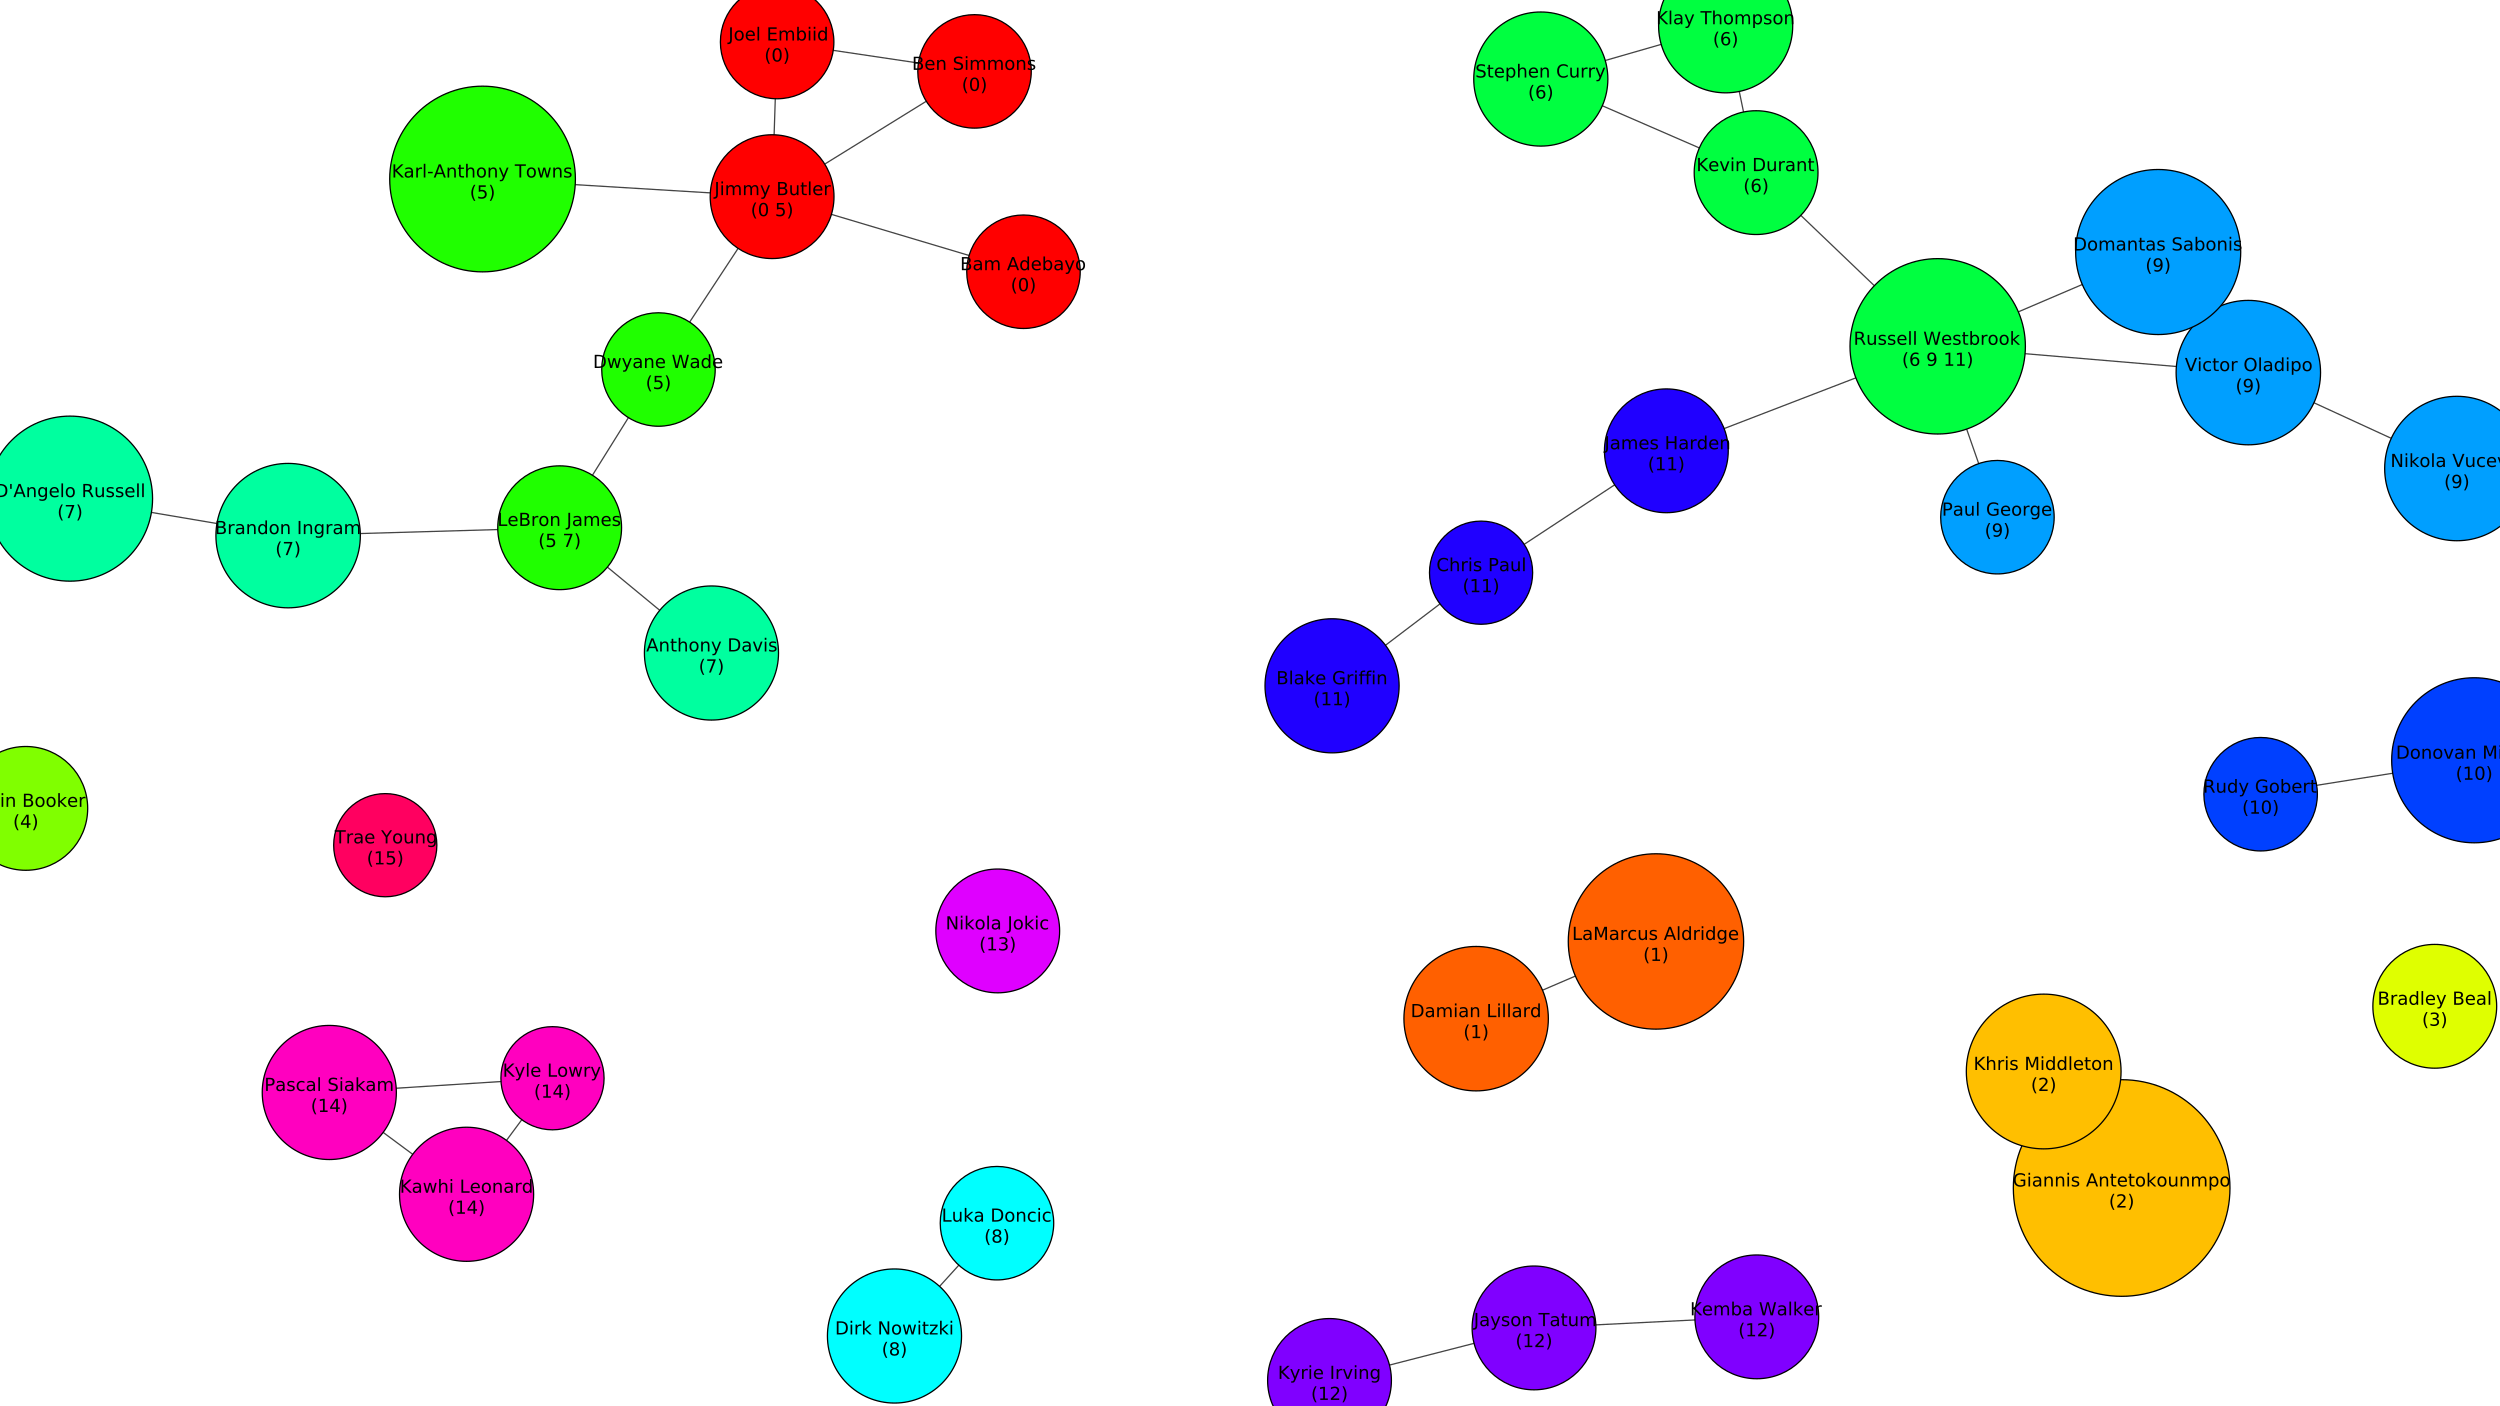 <?xml version="1.0" encoding="UTF-8"?>
<svg xmlns="http://www.w3.org/2000/svg" xmlns:xlink="http://www.w3.org/1999/xlink" width="1938.703pt" height="1090.521pt" viewBox="0 0 1938.703 1090.521" version="1.1">
<rect x="0" y="0" width="1938.703" height="1090.521" fill="#333333" stroke="none"/>
<defs>
<g>
<symbol overflow="visible" id="glyph0-0">
<path style="stroke:none;" d="M 0.703 2.469 L 0.703 -9.875 L 7.703 -9.875 L 7.703 2.469 Z M 1.484 1.703 L 6.922 1.703 L 6.922 -9.078 L 1.484 -9.078 Z M 1.484 1.703 "/>
</symbol>
<symbol overflow="visible" id="glyph0-1">
<path style="stroke:none;" d="M 2.75 -4.875 L 2.75 -1.141 L 4.969 -1.141 C 5.707 -1.141 6.254 -1.289 6.609 -1.594 C 6.973 -1.906 7.156 -2.379 7.156 -3.016 C 7.156 -3.648 6.973 -4.117 6.609 -4.422 C 6.254 -4.723 5.707 -4.875 4.969 -4.875 Z M 2.75 -9.078 L 2.75 -6 L 4.797 -6 C 5.473 -6 5.973 -6.125 6.297 -6.375 C 6.629 -6.625 6.797 -7.008 6.797 -7.531 C 6.797 -8.051 6.629 -8.438 6.297 -8.688 C 5.973 -8.945 5.473 -9.078 4.797 -9.078 Z M 1.375 -10.203 L 4.906 -10.203 C 5.957 -10.203 6.766 -9.984 7.328 -9.547 C 7.898 -9.109 8.188 -8.488 8.188 -7.688 C 8.188 -7.062 8.039 -6.562 7.75 -6.188 C 7.457 -5.82 7.031 -5.594 6.469 -5.5 C 7.145 -5.352 7.672 -5.047 8.047 -4.578 C 8.422 -4.117 8.609 -3.547 8.609 -2.859 C 8.609 -1.941 8.297 -1.234 7.672 -0.734 C 7.055 -0.242 6.176 0 5.031 0 L 1.375 0 Z M 1.375 -10.203 "/>
</symbol>
<symbol overflow="visible" id="glyph0-2">
<path style="stroke:none;" d="M 4.797 -3.844 C 3.785 -3.844 3.082 -3.727 2.688 -3.5 C 2.289 -3.27 2.094 -2.875 2.094 -2.312 C 2.094 -1.863 2.238 -1.508 2.531 -1.25 C 2.832 -0.988 3.234 -0.859 3.734 -0.859 C 4.43 -0.859 4.988 -1.102 5.406 -1.594 C 5.832 -2.094 6.047 -2.75 6.047 -3.562 L 6.047 -3.844 Z M 7.312 -4.375 L 7.312 0 L 6.047 0 L 6.047 -1.156 C 5.766 -0.695 5.406 -0.352 4.969 -0.125 C 4.539 0.094 4.02 0.203 3.406 0.203 C 2.625 0.203 2 -0.016 1.531 -0.453 C 1.07 -0.898 0.844 -1.492 0.844 -2.234 C 0.844 -3.086 1.129 -3.734 1.703 -4.172 C 2.285 -4.609 3.145 -4.828 4.281 -4.828 L 6.047 -4.828 L 6.047 -4.953 C 6.047 -5.535 5.852 -5.984 5.469 -6.297 C 5.094 -6.617 4.562 -6.781 3.875 -6.781 C 3.438 -6.781 3.008 -6.723 2.594 -6.609 C 2.176 -6.504 1.781 -6.348 1.406 -6.141 L 1.406 -7.312 C 1.863 -7.488 2.305 -7.617 2.734 -7.703 C 3.172 -7.797 3.594 -7.844 4 -7.844 C 5.113 -7.844 5.941 -7.555 6.484 -6.984 C 7.035 -6.41 7.312 -5.539 7.312 -4.375 Z M 7.312 -4.375 "/>
</symbol>
<symbol overflow="visible" id="glyph0-3">
<path style="stroke:none;" d="M 7.281 -6.188 C 7.594 -6.75 7.969 -7.164 8.406 -7.438 C 8.844 -7.707 9.359 -7.844 9.953 -7.844 C 10.754 -7.844 11.367 -7.562 11.797 -7 C 12.234 -6.445 12.453 -5.656 12.453 -4.625 L 12.453 0 L 11.188 0 L 11.188 -4.578 C 11.188 -5.316 11.055 -5.863 10.797 -6.219 C 10.535 -6.57 10.141 -6.75 9.609 -6.75 C 8.953 -6.75 8.438 -6.531 8.062 -6.094 C 7.688 -5.664 7.5 -5.078 7.5 -4.328 L 7.5 0 L 6.234 0 L 6.234 -4.578 C 6.234 -5.316 6.102 -5.863 5.844 -6.219 C 5.582 -6.57 5.18 -6.75 4.641 -6.75 C 3.992 -6.75 3.477 -6.531 3.094 -6.094 C 2.719 -5.656 2.531 -5.066 2.531 -4.328 L 2.531 0 L 1.266 0 L 1.266 -7.656 L 2.531 -7.656 L 2.531 -6.469 C 2.82 -6.938 3.164 -7.281 3.562 -7.5 C 3.969 -7.727 4.445 -7.844 5 -7.844 C 5.551 -7.844 6.02 -7.703 6.406 -7.422 C 6.801 -7.141 7.094 -6.727 7.281 -6.188 Z M 7.281 -6.188 "/>
</symbol>
<symbol overflow="visible" id="glyph0-4">
<path style="stroke:none;" d=""/>
</symbol>
<symbol overflow="visible" id="glyph0-5">
<path style="stroke:none;" d="M 4.781 -8.844 L 2.906 -3.766 L 6.672 -3.766 Z M 4 -10.203 L 5.578 -10.203 L 9.469 0 L 8.031 0 L 7.094 -2.625 L 2.5 -2.625 L 1.562 0 L 0.109 0 Z M 4 -10.203 "/>
</symbol>
<symbol overflow="visible" id="glyph0-6">
<path style="stroke:none;" d="M 6.359 -6.5 L 6.359 -10.641 L 7.609 -10.641 L 7.609 0 L 6.359 0 L 6.359 -1.156 C 6.098 -0.695 5.766 -0.352 5.359 -0.125 C 4.953 0.094 4.469 0.203 3.906 0.203 C 2.977 0.203 2.223 -0.164 1.641 -0.906 C 1.055 -1.645 0.766 -2.617 0.766 -3.828 C 0.766 -5.023 1.055 -5.992 1.641 -6.734 C 2.223 -7.473 2.977 -7.844 3.906 -7.844 C 4.469 -7.844 4.953 -7.727 5.359 -7.5 C 5.766 -7.281 6.098 -6.945 6.359 -6.5 Z M 2.078 -3.828 C 2.078 -2.898 2.266 -2.172 2.641 -1.641 C 3.023 -1.117 3.551 -0.859 4.219 -0.859 C 4.875 -0.859 5.395 -1.117 5.781 -1.641 C 6.164 -2.172 6.359 -2.898 6.359 -3.828 C 6.359 -4.742 6.164 -5.461 5.781 -5.984 C 5.395 -6.516 4.875 -6.781 4.219 -6.781 C 3.551 -6.781 3.023 -6.516 2.641 -5.984 C 2.266 -5.461 2.078 -4.742 2.078 -3.828 Z M 2.078 -3.828 "/>
</symbol>
<symbol overflow="visible" id="glyph0-7">
<path style="stroke:none;" d="M 7.875 -4.141 L 7.875 -3.531 L 2.078 -3.531 C 2.141 -2.664 2.398 -2.004 2.859 -1.547 C 3.328 -1.098 3.977 -0.875 4.812 -0.875 C 5.301 -0.875 5.77 -0.93 6.219 -1.047 C 6.676 -1.16 7.129 -1.336 7.578 -1.578 L 7.578 -0.391 C 7.117 -0.203 6.648 -0.055 6.172 0.047 C 5.703 0.148 5.227 0.203 4.75 0.203 C 3.52 0.203 2.547 -0.148 1.828 -0.859 C 1.117 -1.578 0.766 -2.539 0.766 -3.75 C 0.766 -5.008 1.102 -6.004 1.781 -6.734 C 2.457 -7.473 3.375 -7.844 4.531 -7.844 C 5.562 -7.844 6.375 -7.508 6.969 -6.844 C 7.57 -6.188 7.875 -5.285 7.875 -4.141 Z M 6.609 -4.516 C 6.598 -5.203 6.406 -5.75 6.031 -6.156 C 5.656 -6.57 5.16 -6.781 4.547 -6.781 C 3.836 -6.781 3.27 -6.578 2.844 -6.172 C 2.426 -5.773 2.188 -5.219 2.125 -4.5 Z M 6.609 -4.516 "/>
</symbol>
<symbol overflow="visible" id="glyph0-8">
<path style="stroke:none;" d="M 6.812 -3.828 C 6.812 -4.742 6.617 -5.461 6.234 -5.984 C 5.859 -6.516 5.336 -6.781 4.672 -6.781 C 4.004 -6.781 3.477 -6.516 3.094 -5.984 C 2.719 -5.461 2.531 -4.742 2.531 -3.828 C 2.531 -2.898 2.719 -2.172 3.094 -1.641 C 3.477 -1.117 4.004 -0.859 4.672 -0.859 C 5.336 -0.859 5.859 -1.117 6.234 -1.641 C 6.617 -2.172 6.812 -2.898 6.812 -3.828 Z M 2.531 -6.5 C 2.801 -6.945 3.133 -7.281 3.531 -7.5 C 3.938 -7.727 4.422 -7.844 4.984 -7.844 C 5.91 -7.844 6.664 -7.473 7.25 -6.734 C 7.832 -5.992 8.125 -5.023 8.125 -3.828 C 8.125 -2.617 7.832 -1.645 7.25 -0.906 C 6.664 -0.164 5.91 0.203 4.984 0.203 C 4.422 0.203 3.938 0.094 3.531 -0.125 C 3.133 -0.352 2.801 -0.695 2.531 -1.156 L 2.531 0 L 1.266 0 L 1.266 -10.641 L 2.531 -10.641 Z M 2.531 -6.5 "/>
</symbol>
<symbol overflow="visible" id="glyph0-9">
<path style="stroke:none;" d="M 4.5 0.719 C 4.145 1.625 3.797 2.211 3.453 2.484 C 3.117 2.766 2.672 2.906 2.109 2.906 L 1.109 2.906 L 1.109 1.859 L 1.844 1.859 C 2.188 1.859 2.453 1.773 2.641 1.609 C 2.836 1.453 3.051 1.066 3.281 0.453 L 3.516 -0.125 L 0.422 -7.656 L 1.75 -7.656 L 4.141 -1.672 L 6.531 -7.656 L 7.875 -7.656 Z M 4.5 0.719 "/>
</symbol>
<symbol overflow="visible" id="glyph0-10">
<path style="stroke:none;" d="M 4.281 -6.781 C 3.613 -6.781 3.082 -6.516 2.688 -5.984 C 2.289 -5.461 2.094 -4.742 2.094 -3.828 C 2.094 -2.91 2.285 -2.188 2.672 -1.656 C 3.066 -1.133 3.602 -0.875 4.281 -0.875 C 4.957 -0.875 5.488 -1.133 5.875 -1.656 C 6.27 -2.188 6.469 -2.91 6.469 -3.828 C 6.469 -4.734 6.27 -5.453 5.875 -5.984 C 5.488 -6.516 4.957 -6.781 4.281 -6.781 Z M 4.281 -7.844 C 5.375 -7.844 6.234 -7.484 6.859 -6.766 C 7.484 -6.055 7.797 -5.078 7.797 -3.828 C 7.797 -2.566 7.484 -1.578 6.859 -0.859 C 6.234 -0.148 5.375 0.203 4.281 0.203 C 3.188 0.203 2.328 -0.148 1.703 -0.859 C 1.078 -1.578 0.766 -2.566 0.766 -3.828 C 0.766 -5.078 1.078 -6.055 1.703 -6.766 C 2.328 -7.484 3.188 -7.844 4.281 -7.844 Z M 4.281 -7.844 "/>
</symbol>
<symbol overflow="visible" id="glyph0-11">
<path style="stroke:none;" d="M 4.344 -10.625 C 3.727 -9.57 3.27 -8.531 2.969 -7.5 C 2.676 -6.477 2.531 -5.441 2.531 -4.391 C 2.531 -3.336 2.68 -2.297 2.984 -1.266 C 3.285 -0.234 3.738 0.801 4.344 1.844 L 3.25 1.844 C 2.562 0.77 2.047 -0.281 1.703 -1.312 C 1.367 -2.344 1.203 -3.367 1.203 -4.391 C 1.203 -5.41 1.367 -6.438 1.703 -7.469 C 2.047 -8.5 2.562 -9.551 3.25 -10.625 Z M 4.344 -10.625 "/>
</symbol>
<symbol overflow="visible" id="glyph0-12">
<path style="stroke:none;" d="M 4.453 -9.297 C 3.742 -9.297 3.207 -8.945 2.844 -8.25 C 2.488 -7.551 2.312 -6.5 2.312 -5.094 C 2.312 -3.695 2.488 -2.645 2.844 -1.938 C 3.207 -1.238 3.742 -0.891 4.453 -0.891 C 5.172 -0.891 5.707 -1.238 6.062 -1.938 C 6.414 -2.645 6.594 -3.695 6.594 -5.094 C 6.594 -6.5 6.414 -7.551 6.062 -8.25 C 5.707 -8.945 5.172 -9.297 4.453 -9.297 Z M 4.453 -10.391 C 5.598 -10.391 6.473 -9.938 7.078 -9.031 C 7.68 -8.125 7.984 -6.812 7.984 -5.094 C 7.984 -3.375 7.68 -2.062 7.078 -1.156 C 6.473 -0.25 5.598 0.203 4.453 0.203 C 3.305 0.203 2.43 -0.25 1.828 -1.156 C 1.223 -2.062 0.922 -3.375 0.922 -5.094 C 0.922 -6.812 1.223 -8.125 1.828 -9.031 C 2.43 -9.938 3.305 -10.391 4.453 -10.391 Z M 4.453 -10.391 "/>
</symbol>
<symbol overflow="visible" id="glyph0-13">
<path style="stroke:none;" d="M 1.125 -10.625 L 2.219 -10.625 C 2.895 -9.551 3.406 -8.5 3.75 -7.469 C 4.094 -6.438 4.266 -5.41 4.266 -4.391 C 4.266 -3.367 4.094 -2.344 3.75 -1.312 C 3.406 -0.281 2.895 0.77 2.219 1.844 L 1.125 1.844 C 1.727 0.801 2.176 -0.234 2.469 -1.266 C 2.77 -2.297 2.922 -3.336 2.922 -4.391 C 2.922 -5.441 2.77 -6.477 2.469 -7.5 C 2.176 -8.531 1.727 -9.57 1.125 -10.625 Z M 1.125 -10.625 "/>
</symbol>
<symbol overflow="visible" id="glyph0-14">
<path style="stroke:none;" d="M 1.375 -10.203 L 2.75 -10.203 L 2.75 -1.156 L 7.719 -1.156 L 7.719 0 L 1.375 0 Z M 1.375 -10.203 "/>
</symbol>
<symbol overflow="visible" id="glyph0-15">
<path style="stroke:none;" d="M 1.375 -10.203 L 3.438 -10.203 L 6.031 -3.266 L 8.656 -10.203 L 10.719 -10.203 L 10.719 0 L 9.359 0 L 9.359 -8.969 L 6.734 -1.969 L 5.344 -1.969 L 2.719 -8.969 L 2.719 0 L 1.375 0 Z M 1.375 -10.203 "/>
</symbol>
<symbol overflow="visible" id="glyph0-16">
<path style="stroke:none;" d="M 5.75 -6.484 C 5.613 -6.566 5.461 -6.625 5.297 -6.656 C 5.129 -6.695 4.945 -6.719 4.75 -6.719 C 4.031 -6.719 3.477 -6.484 3.094 -6.016 C 2.719 -5.555 2.531 -4.895 2.531 -4.031 L 2.531 0 L 1.266 0 L 1.266 -7.656 L 2.531 -7.656 L 2.531 -6.469 C 2.801 -6.938 3.145 -7.281 3.562 -7.5 C 3.988 -7.727 4.504 -7.844 5.109 -7.844 C 5.203 -7.844 5.301 -7.836 5.406 -7.828 C 5.508 -7.816 5.625 -7.797 5.75 -7.766 Z M 5.75 -6.484 "/>
</symbol>
<symbol overflow="visible" id="glyph0-17">
<path style="stroke:none;" d="M 6.828 -7.359 L 6.828 -6.188 C 6.473 -6.383 6.113 -6.531 5.75 -6.625 C 5.395 -6.727 5.035 -6.781 4.672 -6.781 C 3.859 -6.781 3.223 -6.52 2.766 -6 C 2.316 -5.477 2.094 -4.754 2.094 -3.828 C 2.094 -2.891 2.316 -2.16 2.766 -1.641 C 3.223 -1.129 3.859 -0.875 4.672 -0.875 C 5.035 -0.875 5.395 -0.922 5.75 -1.016 C 6.113 -1.109 6.473 -1.254 6.828 -1.453 L 6.828 -0.297 C 6.473 -0.129 6.109 -0.004 5.734 0.078 C 5.359 0.16 4.961 0.203 4.547 0.203 C 3.391 0.203 2.469 -0.156 1.781 -0.875 C 1.102 -1.602 0.766 -2.586 0.766 -3.828 C 0.766 -5.066 1.109 -6.047 1.797 -6.766 C 2.484 -7.484 3.426 -7.844 4.625 -7.844 C 5.008 -7.844 5.383 -7.801 5.75 -7.719 C 6.125 -7.645 6.484 -7.523 6.828 -7.359 Z M 6.828 -7.359 "/>
</symbol>
<symbol overflow="visible" id="glyph0-18">
<path style="stroke:none;" d="M 1.188 -3.016 L 1.188 -7.656 L 2.453 -7.656 L 2.453 -3.062 C 2.453 -2.344 2.594 -1.801 2.875 -1.438 C 3.156 -1.07 3.578 -0.891 4.141 -0.891 C 4.816 -0.891 5.352 -1.102 5.75 -1.531 C 6.145 -1.969 6.344 -2.562 6.344 -3.312 L 6.344 -7.656 L 7.609 -7.656 L 7.609 0 L 6.344 0 L 6.344 -1.172 C 6.039 -0.711 5.688 -0.367 5.281 -0.141 C 4.875 0.086 4.406 0.203 3.875 0.203 C 3 0.203 2.332 -0.066 1.875 -0.609 C 1.414 -1.16 1.188 -1.961 1.188 -3.016 Z M 4.359 -7.844 Z M 4.359 -7.844 "/>
</symbol>
<symbol overflow="visible" id="glyph0-19">
<path style="stroke:none;" d="M 6.203 -7.438 L 6.203 -6.234 C 5.848 -6.422 5.477 -6.555 5.094 -6.641 C 4.707 -6.734 4.312 -6.781 3.906 -6.781 C 3.281 -6.781 2.812 -6.688 2.5 -6.5 C 2.188 -6.312 2.031 -6.023 2.031 -5.641 C 2.031 -5.348 2.141 -5.117 2.359 -4.953 C 2.586 -4.785 3.039 -4.629 3.719 -4.484 L 4.141 -4.375 C 5.035 -4.188 5.672 -3.914 6.047 -3.562 C 6.422 -3.219 6.609 -2.734 6.609 -2.109 C 6.609 -1.398 6.328 -0.836 5.766 -0.422 C 5.203 -0.004 4.43 0.203 3.453 0.203 C 3.035 0.203 2.602 0.16 2.156 0.078 C 1.719 -0.004 1.254 -0.125 0.766 -0.281 L 0.766 -1.578 C 1.223 -1.336 1.676 -1.156 2.125 -1.031 C 2.582 -0.914 3.031 -0.859 3.469 -0.859 C 4.062 -0.859 4.516 -0.957 4.828 -1.156 C 5.148 -1.363 5.312 -1.648 5.312 -2.016 C 5.312 -2.359 5.195 -2.617 4.969 -2.797 C 4.738 -2.984 4.234 -3.16 3.453 -3.328 L 3.016 -3.438 C 2.242 -3.594 1.68 -3.844 1.328 -4.188 C 0.984 -4.531 0.812 -4.992 0.812 -5.578 C 0.812 -6.305 1.066 -6.863 1.578 -7.25 C 2.086 -7.645 2.812 -7.844 3.75 -7.844 C 4.219 -7.844 4.656 -7.805 5.062 -7.734 C 5.477 -7.672 5.859 -7.57 6.203 -7.438 Z M 6.203 -7.438 "/>
</symbol>
<symbol overflow="visible" id="glyph0-20">
<path style="stroke:none;" d="M 1.312 -10.641 L 2.578 -10.641 L 2.578 0 L 1.312 0 Z M 1.312 -10.641 "/>
</symbol>
<symbol overflow="visible" id="glyph0-21">
<path style="stroke:none;" d="M 1.312 -7.656 L 2.578 -7.656 L 2.578 0 L 1.312 0 Z M 1.312 -10.641 L 2.578 -10.641 L 2.578 -9.047 L 1.312 -9.047 Z M 1.312 -10.641 "/>
</symbol>
<symbol overflow="visible" id="glyph0-22">
<path style="stroke:none;" d="M 6.359 -3.922 C 6.359 -4.828 6.172 -5.531 5.797 -6.031 C 5.422 -6.531 4.895 -6.781 4.219 -6.781 C 3.539 -6.781 3.016 -6.531 2.641 -6.031 C 2.266 -5.531 2.078 -4.828 2.078 -3.922 C 2.078 -3.016 2.266 -2.305 2.641 -1.797 C 3.016 -1.297 3.539 -1.047 4.219 -1.047 C 4.895 -1.047 5.422 -1.297 5.797 -1.797 C 6.172 -2.305 6.359 -3.016 6.359 -3.922 Z M 7.609 -0.953 C 7.609 0.348 7.316 1.316 6.734 1.953 C 6.16 2.586 5.281 2.906 4.094 2.906 C 3.645 2.906 3.223 2.875 2.828 2.812 C 2.441 2.75 2.066 2.648 1.703 2.516 L 1.703 1.281 C 2.066 1.488 2.426 1.641 2.781 1.734 C 3.145 1.828 3.516 1.875 3.891 1.875 C 4.711 1.875 5.328 1.656 5.734 1.219 C 6.148 0.789 6.359 0.145 6.359 -0.719 L 6.359 -1.344 C 6.098 -0.895 5.766 -0.555 5.359 -0.328 C 4.953 -0.109 4.469 0 3.906 0 C 2.969 0 2.207 -0.352 1.625 -1.062 C 1.051 -1.781 0.766 -2.734 0.766 -3.922 C 0.766 -5.098 1.051 -6.047 1.625 -6.766 C 2.207 -7.484 2.969 -7.844 3.906 -7.844 C 4.469 -7.844 4.953 -7.727 5.359 -7.5 C 5.766 -7.281 6.098 -6.945 6.359 -6.5 L 6.359 -7.656 L 7.609 -7.656 Z M 7.609 -0.953 "/>
</symbol>
<symbol overflow="visible" id="glyph0-23">
<path style="stroke:none;" d="M 1.734 -1.156 L 4 -1.156 L 4 -8.953 L 1.531 -8.453 L 1.531 -9.719 L 3.984 -10.203 L 5.359 -10.203 L 5.359 -1.156 L 7.609 -1.156 L 7.609 0 L 1.734 0 Z M 1.734 -1.156 "/>
</symbol>
<symbol overflow="visible" id="glyph0-24">
<path style="stroke:none;" d="M 8.328 -1.453 L 8.328 -4.203 L 6.078 -4.203 L 6.078 -5.328 L 9.703 -5.328 L 9.703 -0.953 C 9.172 -0.578 8.582 -0.289 7.938 -0.094 C 7.289 0.102 6.602 0.203 5.875 0.203 C 4.281 0.203 3.031 -0.258 2.125 -1.188 C 1.227 -2.125 0.781 -3.426 0.781 -5.094 C 0.781 -6.758 1.227 -8.055 2.125 -8.984 C 3.031 -9.922 4.281 -10.391 5.875 -10.391 C 6.539 -10.391 7.172 -10.305 7.766 -10.141 C 8.367 -9.984 8.926 -9.742 9.438 -9.422 L 9.438 -7.953 C 8.926 -8.379 8.383 -8.703 7.812 -8.922 C 7.238 -9.141 6.633 -9.25 6 -9.25 C 4.75 -9.25 3.812 -8.898 3.188 -8.203 C 2.562 -7.516 2.25 -6.477 2.25 -5.094 C 2.25 -3.719 2.562 -2.68 3.188 -1.984 C 3.812 -1.285 4.75 -0.938 6 -0.938 C 6.488 -0.938 6.922 -0.977 7.297 -1.062 C 7.68 -1.145 8.023 -1.273 8.328 -1.453 Z M 8.328 -1.453 "/>
</symbol>
<symbol overflow="visible" id="glyph0-25">
<path style="stroke:none;" d="M 7.688 -4.625 L 7.688 0 L 6.422 0 L 6.422 -4.578 C 6.422 -5.305 6.281 -5.848 6 -6.203 C 5.719 -6.566 5.297 -6.75 4.734 -6.75 C 4.055 -6.75 3.52 -6.531 3.125 -6.094 C 2.727 -5.664 2.531 -5.078 2.531 -4.328 L 2.531 0 L 1.266 0 L 1.266 -7.656 L 2.531 -7.656 L 2.531 -6.469 C 2.832 -6.926 3.188 -7.27 3.594 -7.5 C 4.008 -7.727 4.484 -7.844 5.016 -7.844 C 5.891 -7.844 6.551 -7.566 7 -7.016 C 7.457 -6.473 7.688 -5.676 7.688 -4.625 Z M 7.688 -4.625 "/>
</symbol>
<symbol overflow="visible" id="glyph0-26">
<path style="stroke:none;" d="M 2.562 -9.828 L 2.562 -7.656 L 5.156 -7.656 L 5.156 -6.672 L 2.562 -6.672 L 2.562 -2.516 C 2.562 -1.898 2.645 -1.5 2.812 -1.312 C 2.988 -1.133 3.336 -1.047 3.859 -1.047 L 5.156 -1.047 L 5.156 0 L 3.859 0 C 2.891 0 2.219 -0.18 1.844 -0.547 C 1.477 -0.91 1.297 -1.566 1.297 -2.516 L 1.297 -6.672 L 0.375 -6.672 L 0.375 -7.656 L 1.297 -7.656 L 1.297 -9.828 Z M 2.562 -9.828 "/>
</symbol>
<symbol overflow="visible" id="glyph0-27">
<path style="stroke:none;" d="M 1.266 -10.641 L 2.531 -10.641 L 2.531 -4.359 L 6.297 -7.656 L 7.891 -7.656 L 3.828 -4.078 L 8.062 0 L 6.422 0 L 2.531 -3.734 L 2.531 0 L 1.266 0 Z M 1.266 -10.641 "/>
</symbol>
<symbol overflow="visible" id="glyph0-28">
<path style="stroke:none;" d="M 2.531 -1.156 L 2.531 2.906 L 1.266 2.906 L 1.266 -7.656 L 2.531 -7.656 L 2.531 -6.5 C 2.801 -6.945 3.133 -7.281 3.531 -7.5 C 3.938 -7.727 4.422 -7.844 4.984 -7.844 C 5.91 -7.844 6.664 -7.473 7.25 -6.734 C 7.832 -5.992 8.125 -5.023 8.125 -3.828 C 8.125 -2.617 7.832 -1.645 7.25 -0.906 C 6.664 -0.164 5.91 0.203 4.984 0.203 C 4.422 0.203 3.938 0.094 3.531 -0.125 C 3.133 -0.352 2.801 -0.695 2.531 -1.156 Z M 6.812 -3.828 C 6.812 -4.742 6.617 -5.461 6.234 -5.984 C 5.859 -6.516 5.336 -6.781 4.672 -6.781 C 4.004 -6.781 3.477 -6.516 3.094 -5.984 C 2.719 -5.461 2.531 -4.742 2.531 -3.828 C 2.531 -2.898 2.719 -2.172 3.094 -1.641 C 3.477 -1.117 4.004 -0.859 4.672 -0.859 C 5.336 -0.859 5.859 -1.117 6.234 -1.641 C 6.617 -2.172 6.812 -2.898 6.812 -3.828 Z M 6.812 -3.828 "/>
</symbol>
<symbol overflow="visible" id="glyph0-29">
<path style="stroke:none;" d="M 2.688 -1.156 L 7.5 -1.156 L 7.5 0 L 1.031 0 L 1.031 -1.156 C 1.551 -1.695 2.266 -2.426 3.172 -3.344 C 4.078 -4.258 4.645 -4.848 4.875 -5.109 C 5.312 -5.609 5.617 -6.031 5.797 -6.375 C 5.973 -6.719 6.062 -7.055 6.062 -7.391 C 6.062 -7.93 5.867 -8.375 5.484 -8.719 C 5.109 -9.062 4.613 -9.234 4 -9.234 C 3.57 -9.234 3.117 -9.156 2.641 -9 C 2.16 -8.852 1.645 -8.625 1.094 -8.312 L 1.094 -9.719 C 1.645 -9.938 2.16 -10.102 2.641 -10.219 C 3.129 -10.332 3.578 -10.391 3.984 -10.391 C 5.035 -10.391 5.875 -10.125 6.5 -9.594 C 7.133 -9.07 7.453 -8.367 7.453 -7.484 C 7.453 -7.055 7.375 -6.656 7.219 -6.281 C 7.062 -5.906 6.773 -5.461 6.359 -4.953 C 6.242 -4.828 5.879 -4.445 5.266 -3.812 C 4.66 -3.176 3.801 -2.289 2.688 -1.156 Z M 2.688 -1.156 "/>
</symbol>
<symbol overflow="visible" id="glyph0-30">
<path style="stroke:none;" d="M 5.688 -5.5 C 6.344 -5.363 6.852 -5.07 7.219 -4.625 C 7.594 -4.176 7.781 -3.625 7.781 -2.969 C 7.781 -1.957 7.43 -1.176 6.734 -0.625 C 6.047 -0.07 5.066 0.203 3.797 0.203 C 3.367 0.203 2.926 0.156 2.469 0.062 C 2.02 -0.02 1.551 -0.145 1.062 -0.312 L 1.062 -1.641 C 1.445 -1.422 1.867 -1.254 2.328 -1.141 C 2.785 -1.023 3.258 -0.969 3.75 -0.969 C 4.613 -0.969 5.27 -1.133 5.719 -1.469 C 6.176 -1.812 6.406 -2.312 6.406 -2.969 C 6.406 -3.57 6.191 -4.039 5.766 -4.375 C 5.348 -4.719 4.766 -4.891 4.016 -4.891 L 2.828 -4.891 L 2.828 -6.016 L 4.078 -6.016 C 4.754 -6.016 5.27 -6.148 5.625 -6.422 C 5.988 -6.703 6.172 -7.098 6.172 -7.609 C 6.172 -8.129 5.984 -8.531 5.609 -8.812 C 5.242 -9.094 4.711 -9.234 4.016 -9.234 C 3.641 -9.234 3.234 -9.191 2.797 -9.109 C 2.367 -9.023 1.895 -8.895 1.375 -8.719 L 1.375 -9.953 C 1.895 -10.098 2.383 -10.207 2.844 -10.281 C 3.301 -10.352 3.734 -10.391 4.141 -10.391 C 5.191 -10.391 6.02 -10.148 6.625 -9.672 C 7.238 -9.203 7.547 -8.562 7.547 -7.75 C 7.547 -7.176 7.383 -6.695 7.062 -6.312 C 6.738 -5.926 6.281 -5.656 5.688 -5.5 Z M 5.688 -5.5 "/>
</symbol>
<symbol overflow="visible" id="glyph0-31">
<path style="stroke:none;" d="M 2.75 -9.078 L 2.75 -1.141 L 4.422 -1.141 C 5.828 -1.141 6.859 -1.457 7.516 -2.094 C 8.172 -2.727 8.5 -3.734 8.5 -5.109 C 8.5 -6.484 8.172 -7.488 7.516 -8.125 C 6.859 -8.758 5.828 -9.078 4.422 -9.078 Z M 1.375 -10.203 L 4.219 -10.203 C 6.188 -10.203 7.633 -9.789 8.562 -8.969 C 9.488 -8.145 9.953 -6.859 9.953 -5.109 C 9.953 -3.348 9.488 -2.055 8.562 -1.234 C 7.633 -0.41 6.188 0 4.219 0 L 1.375 0 Z M 1.375 -10.203 "/>
</symbol>
<symbol overflow="visible" id="glyph0-32">
<path style="stroke:none;" d="M 0.422 -7.656 L 1.75 -7.656 L 4.141 -1.234 L 6.531 -7.656 L 7.875 -7.656 L 5 0 L 3.281 0 Z M 0.422 -7.656 "/>
</symbol>
<symbol overflow="visible" id="glyph0-33">
<path style="stroke:none;" d="M 5.297 -9 L 1.812 -3.562 L 5.297 -3.562 Z M 4.922 -10.203 L 6.672 -10.203 L 6.672 -3.562 L 8.125 -3.562 L 8.125 -2.406 L 6.672 -2.406 L 6.672 0 L 5.297 0 L 5.297 -2.406 L 0.688 -2.406 L 0.688 -3.734 Z M 4.922 -10.203 "/>
</symbol>
<symbol overflow="visible" id="glyph0-34">
<path style="stroke:none;" d="M 1.375 -10.203 L 2.75 -10.203 L 2.75 -0.719 C 2.75 0.52 2.516 1.414 2.047 1.969 C 1.586 2.52 0.836 2.797 -0.203 2.797 L -0.719 2.797 L -0.719 1.641 L -0.297 1.641 C 0.316 1.641 0.75 1.469 1 1.125 C 1.25 0.781 1.375 0.164 1.375 -0.719 Z M 1.375 -10.203 "/>
</symbol>
<symbol overflow="visible" id="glyph0-35">
<path style="stroke:none;" d="M 1.516 -10.203 L 6.938 -10.203 L 6.938 -9.047 L 2.781 -9.047 L 2.781 -6.547 C 2.977 -6.609 3.176 -6.656 3.375 -6.688 C 3.57 -6.727 3.773 -6.75 3.984 -6.75 C 5.117 -6.75 6.02 -6.438 6.688 -5.812 C 7.352 -5.188 7.688 -4.344 7.688 -3.281 C 7.688 -2.176 7.344 -1.316 6.656 -0.703 C 5.977 -0.098 5.016 0.203 3.766 0.203 C 3.336 0.203 2.898 0.164 2.453 0.094 C 2.016 0.02 1.555 -0.086 1.078 -0.234 L 1.078 -1.625 C 1.492 -1.406 1.922 -1.238 2.359 -1.125 C 2.797 -1.02 3.254 -0.969 3.734 -0.969 C 4.523 -0.969 5.148 -1.172 5.609 -1.578 C 6.066 -1.992 6.297 -2.562 6.297 -3.281 C 6.297 -3.988 6.066 -4.547 5.609 -4.953 C 5.148 -5.367 4.523 -5.578 3.734 -5.578 C 3.367 -5.578 3 -5.535 2.625 -5.453 C 2.258 -5.379 1.891 -5.254 1.516 -5.078 Z M 1.516 -10.203 "/>
</symbol>
<symbol overflow="visible" id="glyph0-36">
<path style="stroke:none;" d="M 7.5 -9.875 L 7.5 -8.531 C 6.969 -8.781 6.469 -8.961 6 -9.078 C 5.539 -9.203 5.094 -9.266 4.656 -9.266 C 3.906 -9.266 3.328 -9.117 2.922 -8.828 C 2.516 -8.535 2.312 -8.125 2.312 -7.594 C 2.312 -7.133 2.445 -6.789 2.719 -6.562 C 2.988 -6.332 3.504 -6.148 4.266 -6.016 L 5.094 -5.844 C 6.125 -5.645 6.883 -5.297 7.375 -4.797 C 7.863 -4.305 8.109 -3.645 8.109 -2.812 C 8.109 -1.82 7.773 -1.07 7.109 -0.562 C 6.453 -0.051 5.484 0.203 4.203 0.203 C 3.711 0.203 3.195 0.145 2.656 0.031 C 2.113 -0.07 1.551 -0.234 0.969 -0.453 L 0.969 -1.875 C 1.531 -1.562 2.078 -1.32 2.609 -1.156 C 3.148 -1 3.68 -0.922 4.203 -0.922 C 4.984 -0.922 5.586 -1.078 6.016 -1.391 C 6.453 -1.703 6.672 -2.145 6.672 -2.719 C 6.672 -3.219 6.516 -3.609 6.203 -3.891 C 5.898 -4.172 5.395 -4.383 4.688 -4.531 L 3.844 -4.688 C 2.812 -4.895 2.066 -5.219 1.609 -5.656 C 1.148 -6.094 0.922 -6.703 0.922 -7.484 C 0.922 -8.379 1.238 -9.086 1.875 -9.609 C 2.508 -10.129 3.383 -10.391 4.5 -10.391 C 4.977 -10.391 5.469 -10.344 5.969 -10.25 C 6.469 -10.164 6.977 -10.039 7.5 -9.875 Z M 7.5 -9.875 "/>
</symbol>
<symbol overflow="visible" id="glyph0-37">
<path style="stroke:none;" d="M 7.688 -4.625 L 7.688 0 L 6.422 0 L 6.422 -4.578 C 6.422 -5.305 6.281 -5.848 6 -6.203 C 5.719 -6.566 5.297 -6.75 4.734 -6.75 C 4.055 -6.75 3.52 -6.531 3.125 -6.094 C 2.727 -5.664 2.531 -5.078 2.531 -4.328 L 2.531 0 L 1.266 0 L 1.266 -10.641 L 2.531 -10.641 L 2.531 -6.469 C 2.832 -6.926 3.188 -7.27 3.594 -7.5 C 4.008 -7.727 4.484 -7.844 5.016 -7.844 C 5.891 -7.844 6.551 -7.566 7 -7.016 C 7.457 -6.473 7.688 -5.676 7.688 -4.625 Z M 7.688 -4.625 "/>
</symbol>
<symbol overflow="visible" id="glyph0-38">
<path style="stroke:none;" d="M 9.016 -9.422 L 9.016 -7.969 C 8.547 -8.395 8.047 -8.711 7.516 -8.922 C 6.992 -9.141 6.441 -9.25 5.859 -9.25 C 4.691 -9.25 3.797 -8.891 3.172 -8.172 C 2.555 -7.461 2.25 -6.438 2.25 -5.094 C 2.25 -3.75 2.555 -2.719 3.172 -2 C 3.797 -1.289 4.691 -0.938 5.859 -0.938 C 6.441 -0.938 6.992 -1.039 7.516 -1.25 C 8.047 -1.469 8.547 -1.797 9.016 -2.234 L 9.016 -0.781 C 8.535 -0.457 8.023 -0.211 7.484 -0.047 C 6.941 0.117 6.367 0.203 5.766 0.203 C 4.223 0.203 3.004 -0.27 2.109 -1.219 C 1.223 -2.164 0.781 -3.457 0.781 -5.094 C 0.781 -6.727 1.223 -8.02 2.109 -8.969 C 3.004 -9.914 4.223 -10.391 5.766 -10.391 C 6.379 -10.391 6.957 -10.305 7.5 -10.141 C 8.039 -9.984 8.547 -9.742 9.016 -9.422 Z M 9.016 -9.422 "/>
</symbol>
<symbol overflow="visible" id="glyph0-39">
<path style="stroke:none;" d="M 4.625 -5.656 C 4 -5.656 3.504 -5.441 3.141 -5.016 C 2.785 -4.586 2.609 -4.008 2.609 -3.281 C 2.609 -2.539 2.785 -1.957 3.141 -1.531 C 3.504 -1.102 4 -0.891 4.625 -0.891 C 5.238 -0.891 5.727 -1.102 6.094 -1.531 C 6.457 -1.957 6.641 -2.539 6.641 -3.281 C 6.641 -4.008 6.457 -4.586 6.094 -5.016 C 5.727 -5.441 5.238 -5.656 4.625 -5.656 Z M 7.359 -9.984 L 7.359 -8.719 C 7.016 -8.883 6.664 -9.008 6.312 -9.094 C 5.957 -9.188 5.609 -9.234 5.266 -9.234 C 4.348 -9.234 3.648 -8.926 3.172 -8.312 C 2.691 -7.695 2.422 -6.766 2.359 -5.516 C 2.617 -5.91 2.953 -6.211 3.359 -6.422 C 3.766 -6.641 4.211 -6.75 4.703 -6.75 C 5.723 -6.75 6.531 -6.438 7.125 -5.812 C 7.727 -5.188 8.031 -4.344 8.031 -3.281 C 8.031 -2.227 7.719 -1.383 7.094 -0.75 C 6.477 -0.113 5.656 0.203 4.625 0.203 C 3.438 0.203 2.531 -0.25 1.906 -1.156 C 1.289 -2.062 0.984 -3.375 0.984 -5.094 C 0.984 -6.707 1.363 -7.992 2.125 -8.953 C 2.895 -9.91 3.922 -10.391 5.203 -10.391 C 5.555 -10.391 5.906 -10.352 6.25 -10.281 C 6.602 -10.219 6.973 -10.117 7.359 -9.984 Z M 7.359 -9.984 "/>
</symbol>
<symbol overflow="visible" id="glyph0-40">
<path style="stroke:none;" d="M 1.156 -10.203 L 7.719 -10.203 L 7.719 -9.625 L 4 0 L 2.562 0 L 6.047 -9.047 L 1.156 -9.047 Z M 1.156 -10.203 "/>
</symbol>
<symbol overflow="visible" id="glyph0-41">
<path style="stroke:none;" d="M 4.453 -4.844 C 3.797 -4.844 3.281 -4.664 2.906 -4.312 C 2.531 -3.969 2.344 -3.488 2.344 -2.875 C 2.344 -2.258 2.531 -1.773 2.906 -1.422 C 3.281 -1.066 3.797 -0.891 4.453 -0.891 C 5.109 -0.891 5.625 -1.066 6 -1.422 C 6.375 -1.773 6.562 -2.258 6.562 -2.875 C 6.562 -3.488 6.375 -3.969 6 -4.312 C 5.625 -4.664 5.109 -4.844 4.453 -4.844 Z M 3.062 -5.438 C 2.477 -5.582 2.02 -5.859 1.688 -6.266 C 1.352 -6.672 1.188 -7.164 1.188 -7.75 C 1.188 -8.562 1.477 -9.203 2.062 -9.672 C 2.645 -10.148 3.441 -10.391 4.453 -10.391 C 5.461 -10.391 6.258 -10.148 6.844 -9.672 C 7.426 -9.203 7.719 -8.562 7.719 -7.75 C 7.719 -7.164 7.551 -6.672 7.219 -6.266 C 6.883 -5.859 6.426 -5.582 5.844 -5.438 C 6.508 -5.281 7.023 -4.973 7.391 -4.516 C 7.766 -4.066 7.953 -3.52 7.953 -2.875 C 7.953 -1.883 7.648 -1.125 7.047 -0.594 C 6.441 -0.062 5.578 0.203 4.453 0.203 C 3.328 0.203 2.461 -0.062 1.859 -0.594 C 1.254 -1.125 0.953 -1.883 0.953 -2.875 C 0.953 -3.52 1.141 -4.066 1.516 -4.516 C 1.891 -4.973 2.406 -5.281 3.062 -5.438 Z M 2.562 -7.609 C 2.562 -7.086 2.727 -6.676 3.062 -6.375 C 3.395 -6.082 3.859 -5.938 4.453 -5.938 C 5.047 -5.938 5.508 -6.082 5.844 -6.375 C 6.176 -6.676 6.344 -7.086 6.344 -7.609 C 6.344 -8.141 6.176 -8.551 5.844 -8.844 C 5.508 -9.145 5.047 -9.297 4.453 -9.297 C 3.859 -9.297 3.395 -9.145 3.062 -8.844 C 2.727 -8.551 2.562 -8.141 2.562 -7.609 Z M 2.562 -7.609 "/>
</symbol>
<symbol overflow="visible" id="glyph0-42">
<path style="stroke:none;" d="M 1.375 -10.203 L 2.75 -10.203 L 2.75 -5.891 L 7.328 -10.203 L 9.109 -10.203 L 4.047 -5.453 L 9.469 0 L 7.656 0 L 2.75 -4.922 L 2.75 0 L 1.375 0 Z M 1.375 -10.203 "/>
</symbol>
<symbol overflow="visible" id="glyph0-43">
<path style="stroke:none;" d="M 1.375 -10.203 L 7.828 -10.203 L 7.828 -9.047 L 2.75 -9.047 L 2.75 -6.016 L 7.609 -6.016 L 7.609 -4.859 L 2.75 -4.859 L 2.75 -1.156 L 7.953 -1.156 L 7.953 0 L 1.375 0 Z M 1.375 -10.203 "/>
</symbol>
<symbol overflow="visible" id="glyph0-44">
<path style="stroke:none;" d="M 2.75 -9.078 L 2.75 -5.234 L 4.484 -5.234 C 5.129 -5.234 5.629 -5.398 5.984 -5.734 C 6.336 -6.066 6.516 -6.539 6.516 -7.156 C 6.516 -7.77 6.336 -8.242 5.984 -8.578 C 5.629 -8.91 5.129 -9.078 4.484 -9.078 Z M 1.375 -10.203 L 4.484 -10.203 C 5.629 -10.203 6.492 -9.941 7.078 -9.422 C 7.672 -8.91 7.969 -8.156 7.969 -7.156 C 7.969 -6.145 7.672 -5.383 7.078 -4.875 C 6.492 -4.363 5.629 -4.109 4.484 -4.109 L 2.75 -4.109 L 2.75 0 L 1.375 0 Z M 1.375 -10.203 "/>
</symbol>
<symbol overflow="visible" id="glyph0-45">
<path style="stroke:none;" d="M 1.531 -0.219 L 1.531 -1.469 C 1.883 -1.301 2.238 -1.176 2.594 -1.094 C 2.945 -1.008 3.297 -0.969 3.641 -0.969 C 4.547 -0.969 5.238 -1.27 5.719 -1.875 C 6.207 -2.488 6.484 -3.422 6.547 -4.672 C 6.285 -4.285 5.953 -3.984 5.547 -3.766 C 5.141 -3.555 4.691 -3.453 4.203 -3.453 C 3.18 -3.453 2.367 -3.758 1.766 -4.375 C 1.172 -5 0.875 -5.848 0.875 -6.922 C 0.875 -7.961 1.18 -8.801 1.797 -9.438 C 2.422 -10.07 3.25 -10.391 4.281 -10.391 C 5.469 -10.391 6.367 -9.938 6.984 -9.031 C 7.609 -8.125 7.922 -6.812 7.922 -5.094 C 7.922 -3.488 7.539 -2.203 6.781 -1.234 C 6.02 -0.273 4.992 0.203 3.703 0.203 C 3.348 0.203 2.992 0.164 2.641 0.094 C 2.285 0.031 1.914 -0.07 1.531 -0.219 Z M 4.281 -4.547 C 4.906 -4.547 5.395 -4.754 5.75 -5.172 C 6.113 -5.598 6.297 -6.18 6.297 -6.922 C 6.297 -7.648 6.113 -8.227 5.75 -8.656 C 5.395 -9.082 4.906 -9.297 4.281 -9.297 C 3.664 -9.297 3.176 -9.082 2.812 -8.656 C 2.445 -8.227 2.266 -7.648 2.266 -6.922 C 2.266 -6.18 2.445 -5.598 2.812 -5.172 C 3.176 -4.754 3.664 -4.547 4.281 -4.547 Z M 4.281 -4.547 "/>
</symbol>
<symbol overflow="visible" id="glyph0-46">
<path style="stroke:none;" d="M 6.219 -4.781 C 6.508 -4.688 6.797 -4.473 7.078 -4.141 C 7.359 -3.816 7.641 -3.367 7.922 -2.797 L 9.328 0 L 7.844 0 L 6.531 -2.625 C 6.195 -3.301 5.867 -3.75 5.547 -3.969 C 5.234 -4.195 4.805 -4.312 4.266 -4.312 L 2.75 -4.312 L 2.75 0 L 1.375 0 L 1.375 -10.203 L 4.484 -10.203 C 5.648 -10.203 6.52 -9.957 7.094 -9.469 C 7.676 -8.988 7.969 -8.254 7.969 -7.266 C 7.969 -6.617 7.816 -6.082 7.516 -5.656 C 7.211 -5.238 6.781 -4.945 6.219 -4.781 Z M 2.75 -9.078 L 2.75 -5.453 L 4.484 -5.453 C 5.148 -5.453 5.656 -5.602 6 -5.906 C 6.344 -6.219 6.516 -6.672 6.516 -7.266 C 6.516 -7.859 6.344 -8.305 6 -8.609 C 5.656 -8.922 5.148 -9.078 4.484 -9.078 Z M 2.75 -9.078 "/>
</symbol>
<symbol overflow="visible" id="glyph0-47">
<path style="stroke:none;" d="M 5.203 -10.641 L 5.203 -9.594 L 4 -9.594 C 3.539 -9.594 3.223 -9.5 3.047 -9.312 C 2.879 -9.133 2.797 -8.805 2.797 -8.328 L 2.797 -7.656 L 4.859 -7.656 L 4.859 -6.672 L 2.797 -6.672 L 2.797 0 L 1.531 0 L 1.531 -6.672 L 0.328 -6.672 L 0.328 -7.656 L 1.531 -7.656 L 1.531 -8.188 C 1.531 -9.039 1.727 -9.66 2.125 -10.047 C 2.52 -10.441 3.145 -10.641 4 -10.641 Z M 5.203 -10.641 "/>
</symbol>
<symbol overflow="visible" id="glyph0-48">
<path style="stroke:none;" d="M 1.375 -10.203 L 2.75 -10.203 L 2.75 -6.016 L 7.766 -6.016 L 7.766 -10.203 L 9.156 -10.203 L 9.156 0 L 7.766 0 L 7.766 -4.859 L 2.75 -4.859 L 2.75 0 L 1.375 0 Z M 1.375 -10.203 "/>
</symbol>
<symbol overflow="visible" id="glyph0-49">
<path style="stroke:none;" d="M 1.375 -10.203 L 2.75 -10.203 L 2.75 0 L 1.375 0 Z M 1.375 -10.203 "/>
</symbol>
<symbol overflow="visible" id="glyph0-50">
<path style="stroke:none;" d="M 1.375 -10.203 L 3.234 -10.203 L 7.766 -1.672 L 7.766 -10.203 L 9.094 -10.203 L 9.094 0 L 7.234 0 L 2.719 -8.531 L 2.719 0 L 1.375 0 Z M 1.375 -10.203 "/>
</symbol>
<symbol overflow="visible" id="glyph0-51">
<path style="stroke:none;" d="M 0.594 -7.656 L 1.844 -7.656 L 3.422 -1.688 L 4.984 -7.656 L 6.469 -7.656 L 8.047 -1.688 L 9.609 -7.656 L 10.859 -7.656 L 8.859 0 L 7.375 0 L 5.734 -6.281 L 4.078 0 L 2.594 0 Z M 0.594 -7.656 "/>
</symbol>
<symbol overflow="visible" id="glyph0-52">
<path style="stroke:none;" d="M 0.766 -7.656 L 6.75 -7.656 L 6.75 -6.516 L 2.016 -1 L 6.75 -1 L 6.75 0 L 0.609 0 L 0.609 -1.156 L 5.328 -6.656 L 0.766 -6.656 Z M 0.766 -7.656 "/>
</symbol>
<symbol overflow="visible" id="glyph0-53">
<path style="stroke:none;" d="M 4 0 L 0.109 -10.203 L 1.547 -10.203 L 4.781 -1.609 L 8.031 -10.203 L 9.469 -10.203 L 5.578 0 Z M 4 0 "/>
</symbol>
<symbol overflow="visible" id="glyph0-54">
<path style="stroke:none;" d="M 5.516 -9.266 C 4.516 -9.266 3.719 -8.891 3.125 -8.141 C 2.539 -7.398 2.25 -6.383 2.25 -5.094 C 2.25 -3.812 2.539 -2.797 3.125 -2.047 C 3.719 -1.297 4.516 -0.922 5.516 -0.922 C 6.516 -0.922 7.305 -1.297 7.891 -2.047 C 8.484 -2.797 8.781 -3.812 8.781 -5.094 C 8.781 -6.383 8.484 -7.398 7.891 -8.141 C 7.305 -8.891 6.516 -9.266 5.516 -9.266 Z M 5.516 -10.391 C 6.941 -10.391 8.082 -9.91 8.938 -8.953 C 9.801 -7.992 10.234 -6.707 10.234 -5.094 C 10.234 -3.488 9.801 -2.203 8.938 -1.234 C 8.082 -0.273 6.941 0.203 5.516 0.203 C 4.078 0.203 2.926 -0.273 2.062 -1.234 C 1.207 -2.191 0.781 -3.477 0.781 -5.094 C 0.781 -6.707 1.207 -7.992 2.062 -8.953 C 2.926 -9.91 4.078 -10.391 5.516 -10.391 Z M 5.516 -10.391 "/>
</symbol>
<symbol overflow="visible" id="glyph0-55">
<path style="stroke:none;" d="M 2.516 -10.203 L 2.516 -6.406 L 1.344 -6.406 L 1.344 -10.203 Z M 2.516 -10.203 "/>
</symbol>
<symbol overflow="visible" id="glyph0-56">
<path style="stroke:none;" d="M -0.047 -10.203 L 8.594 -10.203 L 8.594 -9.047 L 4.969 -9.047 L 4.969 0 L 3.578 0 L 3.578 -9.047 L -0.047 -9.047 Z M -0.047 -10.203 "/>
</symbol>
<symbol overflow="visible" id="glyph0-57">
<path style="stroke:none;" d="M 0.688 -4.391 L 4.375 -4.391 L 4.375 -3.281 L 0.688 -3.281 Z M 0.688 -4.391 "/>
</symbol>
<symbol overflow="visible" id="glyph0-58">
<path style="stroke:none;" d="M 0.469 -10.203 L 1.859 -10.203 L 4 -1.578 L 6.141 -10.203 L 7.703 -10.203 L 9.844 -1.578 L 11.984 -10.203 L 13.391 -10.203 L 10.828 0 L 9.078 0 L 6.938 -8.859 L 4.766 0 L 3.016 0 Z M 0.469 -10.203 "/>
</symbol>
<symbol overflow="visible" id="glyph0-59">
<path style="stroke:none;" d="M -0.031 -10.203 L 1.453 -10.203 L 4.281 -6.016 L 7.094 -10.203 L 8.578 -10.203 L 4.969 -4.859 L 4.969 0 L 3.578 0 L 3.578 -4.859 Z M -0.031 -10.203 "/>
</symbol>
</g>
</defs>
<g id="surface61">
<path style=" stroke:none;fill-rule:nonzero;fill:rgb(100%,100%,100%);fill-opacity:1;" d="M 0 0 L 1938.703 0 L 1938.703 1090.52 L 0 1090.52 Z M 0 0 "/>
<path style="fill:none;stroke-width:1;stroke-linecap:butt;stroke-linejoin:miter;stroke:rgb(26.667%,26.667%,26.667%);stroke-opacity:1;stroke-miterlimit:10;" d="M 793.684 210.727 L 598.75 152.508 "/>
<path style="fill:none;stroke-width:1;stroke-linecap:butt;stroke-linejoin:miter;stroke:rgb(26.667%,26.667%,26.667%);stroke-opacity:1;stroke-miterlimit:10;" d="M 1284.168 730.082 L 1144.719 789.961 "/>
<path style="fill:none;stroke-width:1;stroke-linecap:butt;stroke-linejoin:miter;stroke:rgb(26.667%,26.667%,26.667%);stroke-opacity:1;stroke-miterlimit:10;" d="M 1645.305 921.277 L 1584.844 830.922 "/>
<path style="fill:none;stroke-width:1;stroke-linecap:butt;stroke-linejoin:miter;stroke:rgb(26.667%,26.667%,26.667%);stroke-opacity:1;stroke-miterlimit:10;" d="M 598.75 152.508 L 602.656 32.59 "/>
<path style="fill:none;stroke-width:1;stroke-linecap:butt;stroke-linejoin:miter;stroke:rgb(26.667%,26.667%,26.667%);stroke-opacity:1;stroke-miterlimit:10;" d="M 598.75 152.508 L 755.727 55.363 "/>
<path style="fill:none;stroke-width:1;stroke-linecap:butt;stroke-linejoin:miter;stroke:rgb(26.667%,26.667%,26.667%);stroke-opacity:1;stroke-miterlimit:10;" d="M 598.75 152.508 L 374.215 138.828 "/>
<path style="fill:none;stroke-width:1;stroke-linecap:butt;stroke-linejoin:miter;stroke:rgb(26.667%,26.667%,26.667%);stroke-opacity:1;stroke-miterlimit:10;" d="M 598.75 152.508 L 510.625 286.547 "/>
<path style="fill:none;stroke-width:1;stroke-linecap:butt;stroke-linejoin:miter;stroke:rgb(26.667%,26.667%,26.667%);stroke-opacity:1;stroke-miterlimit:10;" d="M 1194.863 61.297 L 1361.824 133.867 "/>
<path style="fill:none;stroke-width:1;stroke-linecap:butt;stroke-linejoin:miter;stroke:rgb(26.667%,26.667%,26.667%);stroke-opacity:1;stroke-miterlimit:10;" d="M 1194.863 61.297 L 1338.215 20 "/>
<path style="fill:none;stroke-width:1;stroke-linecap:butt;stroke-linejoin:miter;stroke:rgb(26.667%,26.667%,26.667%);stroke-opacity:1;stroke-miterlimit:10;" d="M 551.727 506.402 L 434.008 409.258 "/>
<path style="fill:none;stroke-width:1;stroke-linecap:butt;stroke-linejoin:miter;stroke:rgb(26.667%,26.667%,26.667%);stroke-opacity:1;stroke-miterlimit:10;" d="M 773.133 948.559 L 693.656 1036.043 "/>
<path style="fill:none;stroke-width:1;stroke-linecap:butt;stroke-linejoin:miter;stroke:rgb(26.667%,26.667%,26.667%);stroke-opacity:1;stroke-miterlimit:10;" d="M 1361.824 133.867 L 1338.215 20 "/>
<path style="fill:none;stroke-width:1;stroke-linecap:butt;stroke-linejoin:miter;stroke:rgb(26.667%,26.667%,26.667%);stroke-opacity:1;stroke-miterlimit:10;" d="M 1361.824 133.867 L 1502.648 268.566 "/>
<path style="fill:none;stroke-width:1;stroke-linecap:butt;stroke-linejoin:miter;stroke:rgb(26.667%,26.667%,26.667%);stroke-opacity:1;stroke-miterlimit:10;" d="M 602.656 32.59 L 755.727 55.363 "/>
<path style="fill:none;stroke-width:1;stroke-linecap:butt;stroke-linejoin:miter;stroke:rgb(26.667%,26.667%,26.667%);stroke-opacity:1;stroke-miterlimit:10;" d="M 1548.965 401.066 L 1502.648 268.566 "/>
<path style="fill:none;stroke-width:1;stroke-linecap:butt;stroke-linejoin:miter;stroke:rgb(26.667%,26.667%,26.667%);stroke-opacity:1;stroke-miterlimit:10;" d="M 1753.078 615.895 L 1918.703 589.578 "/>
<path style="fill:none;stroke-width:1;stroke-linecap:butt;stroke-linejoin:miter;stroke:rgb(26.667%,26.667%,26.667%);stroke-opacity:1;stroke-miterlimit:10;" d="M 1032.992 531.828 L 1148.543 444.113 "/>
<path style="fill:none;stroke-width:1;stroke-linecap:butt;stroke-linejoin:miter;stroke:rgb(26.667%,26.667%,26.667%);stroke-opacity:1;stroke-miterlimit:10;" d="M 1292.223 349.59 L 1148.543 444.113 "/>
<path style="fill:none;stroke-width:1;stroke-linecap:butt;stroke-linejoin:miter;stroke:rgb(26.667%,26.667%,26.667%);stroke-opacity:1;stroke-miterlimit:10;" d="M 1292.223 349.59 L 1502.648 268.566 "/>
<path style="fill:none;stroke-width:1;stroke-linecap:butt;stroke-linejoin:miter;stroke:rgb(26.667%,26.667%,26.667%);stroke-opacity:1;stroke-miterlimit:10;" d="M 223.441 415.359 L 434.008 409.258 "/>
<path style="fill:none;stroke-width:1;stroke-linecap:butt;stroke-linejoin:miter;stroke:rgb(26.667%,26.667%,26.667%);stroke-opacity:1;stroke-miterlimit:10;" d="M 223.441 415.359 L 54.316 386.688 "/>
<path style="fill:none;stroke-width:1;stroke-linecap:butt;stroke-linejoin:miter;stroke:rgb(26.667%,26.667%,26.667%);stroke-opacity:1;stroke-miterlimit:10;" d="M 1031.016 1070.52 L 1189.602 1029.777 "/>
<path style="fill:none;stroke-width:1;stroke-linecap:butt;stroke-linejoin:miter;stroke:rgb(26.667%,26.667%,26.667%);stroke-opacity:1;stroke-miterlimit:10;" d="M 434.008 409.258 L 510.625 286.547 "/>
<path style="fill:none;stroke-width:1;stroke-linecap:butt;stroke-linejoin:miter;stroke:rgb(26.667%,26.667%,26.667%);stroke-opacity:1;stroke-miterlimit:10;" d="M 361.824 926.145 L 428.449 836.152 "/>
<path style="fill:none;stroke-width:1;stroke-linecap:butt;stroke-linejoin:miter;stroke:rgb(26.667%,26.667%,26.667%);stroke-opacity:1;stroke-miterlimit:10;" d="M 361.824 926.145 L 255.363 847.199 "/>
<path style="fill:none;stroke-width:1;stroke-linecap:butt;stroke-linejoin:miter;stroke:rgb(26.667%,26.667%,26.667%);stroke-opacity:1;stroke-miterlimit:10;" d="M 428.449 836.152 L 255.363 847.199 "/>
<path style="fill:none;stroke-width:1;stroke-linecap:butt;stroke-linejoin:miter;stroke:rgb(26.667%,26.667%,26.667%);stroke-opacity:1;stroke-miterlimit:10;" d="M 1743.539 288.945 L 1673.633 195.438 "/>
<path style="fill:none;stroke-width:1;stroke-linecap:butt;stroke-linejoin:miter;stroke:rgb(26.667%,26.667%,26.667%);stroke-opacity:1;stroke-miterlimit:10;" d="M 1743.539 288.945 L 1905.27 363.328 "/>
<path style="fill:none;stroke-width:1;stroke-linecap:butt;stroke-linejoin:miter;stroke:rgb(26.667%,26.667%,26.667%);stroke-opacity:1;stroke-miterlimit:10;" d="M 1743.539 288.945 L 1502.648 268.566 "/>
<path style="fill:none;stroke-width:1;stroke-linecap:butt;stroke-linejoin:miter;stroke:rgb(26.667%,26.667%,26.667%);stroke-opacity:1;stroke-miterlimit:10;" d="M 1673.633 195.438 L 1502.648 268.566 "/>
<path style="fill:none;stroke-width:1;stroke-linecap:butt;stroke-linejoin:miter;stroke:rgb(26.667%,26.667%,26.667%);stroke-opacity:1;stroke-miterlimit:10;" d="M 1189.602 1029.777 L 1362.359 1021.195 "/>
<path style="fill-rule:nonzero;fill:rgb(100%,0%,0%);fill-opacity:1;stroke-width:1;stroke-linecap:butt;stroke-linejoin:miter;stroke:rgb(0%,0%,0%);stroke-opacity:1;stroke-miterlimit:10;" d="M 837.684 210.727 C 837.684 235.027 817.984 254.727 793.684 254.727 C 769.383 254.727 749.684 235.027 749.684 210.727 C 749.684 186.426 769.383 166.727 793.684 166.727 C 817.984 166.727 837.684 186.426 837.684 210.727 "/>
<path style="fill-rule:nonzero;fill:rgb(100%,37.5%,0%);fill-opacity:1;stroke-width:1;stroke-linecap:butt;stroke-linejoin:miter;stroke:rgb(0%,0%,0%);stroke-opacity:1;stroke-miterlimit:10;" d="M 1352.168 730.082 C 1352.168 767.637 1321.723 798.082 1284.168 798.082 C 1246.609 798.082 1216.168 767.637 1216.168 730.082 C 1216.168 692.523 1246.609 662.082 1284.168 662.082 C 1321.723 662.082 1352.168 692.523 1352.168 730.082 "/>
<path style="fill-rule:nonzero;fill:rgb(100%,75%,0%);fill-opacity:1;stroke-width:1;stroke-linecap:butt;stroke-linejoin:miter;stroke:rgb(0%,0%,0%);stroke-opacity:1;stroke-miterlimit:10;" d="M 1729.305 921.277 C 1729.305 967.668 1691.695 1005.277 1645.305 1005.277 C 1598.914 1005.277 1561.305 967.668 1561.305 921.277 C 1561.305 874.887 1598.914 837.277 1645.305 837.277 C 1691.695 837.277 1729.305 874.887 1729.305 921.277 "/>
<path style="fill-rule:nonzero;fill:rgb(87.5%,100%,0%);fill-opacity:1;stroke-width:1;stroke-linecap:butt;stroke-linejoin:miter;stroke:rgb(0%,0%,0%);stroke-opacity:1;stroke-miterlimit:10;" d="M 1936.121 780.367 C 1936.121 806.879 1914.629 828.367 1888.121 828.367 C 1861.609 828.367 1840.121 806.879 1840.121 780.367 C 1840.121 753.859 1861.609 732.367 1888.121 732.367 C 1914.629 732.367 1936.121 753.859 1936.121 780.367 "/>
<path style="fill-rule:nonzero;fill:rgb(50%,100%,0%);fill-opacity:1;stroke-width:1;stroke-linecap:butt;stroke-linejoin:miter;stroke:rgb(0%,0%,0%);stroke-opacity:1;stroke-miterlimit:10;" d="M 68 626.891 C 68 653.398 46.508 674.891 20 674.891 C -6.508 674.891 -28 653.398 -28 626.891 C -28 600.379 -6.508 578.891 20 578.891 C 46.508 578.891 68 600.379 68 626.891 "/>
<path style="fill-rule:nonzero;fill:rgb(100%,0%,0%);fill-opacity:1;stroke-width:1;stroke-linecap:butt;stroke-linejoin:miter;stroke:rgb(0%,0%,0%);stroke-opacity:1;stroke-miterlimit:10;" d="M 646.75 152.508 C 646.75 179.016 625.262 200.508 598.75 200.508 C 572.242 200.508 550.75 179.016 550.75 152.508 C 550.75 126 572.242 104.508 598.75 104.508 C 625.262 104.508 646.75 126 646.75 152.508 "/>
<path style="fill-rule:nonzero;fill:rgb(0%,100%,25%);fill-opacity:1;stroke-width:1;stroke-linecap:butt;stroke-linejoin:miter;stroke:rgb(0%,0%,0%);stroke-opacity:1;stroke-miterlimit:10;" d="M 1246.863 61.297 C 1246.863 90.016 1223.582 113.297 1194.863 113.297 C 1166.145 113.297 1142.863 90.016 1142.863 61.297 C 1142.863 32.578 1166.145 9.297 1194.863 9.297 C 1223.582 9.297 1246.863 32.578 1246.863 61.297 "/>
<path style="fill-rule:nonzero;fill:rgb(0%,100%,62.5%);fill-opacity:1;stroke-width:1;stroke-linecap:butt;stroke-linejoin:miter;stroke:rgb(0%,0%,0%);stroke-opacity:1;stroke-miterlimit:10;" d="M 603.727 506.402 C 603.727 535.121 580.445 558.402 551.727 558.402 C 523.008 558.402 499.727 535.121 499.727 506.402 C 499.727 477.684 523.008 454.402 551.727 454.402 C 580.445 454.402 603.727 477.684 603.727 506.402 "/>
<path style="fill-rule:nonzero;fill:rgb(0%,100%,100%);fill-opacity:1;stroke-width:1;stroke-linecap:butt;stroke-linejoin:miter;stroke:rgb(0%,0%,0%);stroke-opacity:1;stroke-miterlimit:10;" d="M 817.133 948.559 C 817.133 972.859 797.434 992.559 773.133 992.559 C 748.836 992.559 729.133 972.859 729.133 948.559 C 729.133 924.258 748.836 904.559 773.133 904.559 C 797.434 904.559 817.133 924.258 817.133 948.559 "/>
<path style="fill-rule:nonzero;fill:rgb(0%,100%,25%);fill-opacity:1;stroke-width:1;stroke-linecap:butt;stroke-linejoin:miter;stroke:rgb(0%,0%,0%);stroke-opacity:1;stroke-miterlimit:10;" d="M 1409.824 133.867 C 1409.824 160.375 1388.336 181.867 1361.824 181.867 C 1335.316 181.867 1313.824 160.375 1313.824 133.867 C 1313.824 107.355 1335.316 85.867 1361.824 85.867 C 1388.336 85.867 1409.824 107.355 1409.824 133.867 "/>
<path style="fill-rule:nonzero;fill:rgb(100%,0%,0%);fill-opacity:1;stroke-width:1;stroke-linecap:butt;stroke-linejoin:miter;stroke:rgb(0%,0%,0%);stroke-opacity:1;stroke-miterlimit:10;" d="M 646.656 32.59 C 646.656 56.891 626.953 76.59 602.656 76.59 C 578.355 76.59 558.656 56.891 558.656 32.59 C 558.656 8.289 578.355 -11.41 602.656 -11.41 C 626.953 -11.41 646.656 8.289 646.656 32.59 "/>
<path style="fill-rule:nonzero;fill:rgb(0%,62.5%,100%);fill-opacity:1;stroke-width:1;stroke-linecap:butt;stroke-linejoin:miter;stroke:rgb(0%,0%,0%);stroke-opacity:1;stroke-miterlimit:10;" d="M 1592.965 401.066 C 1592.965 425.363 1573.266 445.066 1548.965 445.066 C 1524.664 445.066 1504.965 425.363 1504.965 401.066 C 1504.965 376.766 1524.664 357.066 1548.965 357.066 C 1573.266 357.066 1592.965 376.766 1592.965 401.066 "/>
<path style="fill-rule:nonzero;fill:rgb(0%,25%,100%);fill-opacity:1;stroke-width:1;stroke-linecap:butt;stroke-linejoin:miter;stroke:rgb(0%,0%,0%);stroke-opacity:1;stroke-miterlimit:10;" d="M 1797.078 615.895 C 1797.078 640.195 1777.379 659.895 1753.078 659.895 C 1728.777 659.895 1709.078 640.195 1709.078 615.895 C 1709.078 591.594 1728.777 571.895 1753.078 571.895 C 1777.379 571.895 1797.078 591.594 1797.078 615.895 "/>
<path style="fill-rule:nonzero;fill:rgb(12.5%,0%,100%);fill-opacity:1;stroke-width:1;stroke-linecap:butt;stroke-linejoin:miter;stroke:rgb(0%,0%,0%);stroke-opacity:1;stroke-miterlimit:10;" d="M 1084.992 531.828 C 1084.992 560.547 1061.711 583.828 1032.992 583.828 C 1004.273 583.828 980.992 560.547 980.992 531.828 C 980.992 503.109 1004.273 479.828 1032.992 479.828 C 1061.711 479.828 1084.992 503.109 1084.992 531.828 "/>
<path style="fill-rule:nonzero;fill:rgb(12.5%,0%,100%);fill-opacity:1;stroke-width:1;stroke-linecap:butt;stroke-linejoin:miter;stroke:rgb(0%,0%,0%);stroke-opacity:1;stroke-miterlimit:10;" d="M 1340.223 349.59 C 1340.223 376.102 1318.73 397.59 1292.223 397.59 C 1265.711 397.59 1244.223 376.102 1244.223 349.59 C 1244.223 323.082 1265.711 301.59 1292.223 301.59 C 1318.73 301.59 1340.223 323.082 1340.223 349.59 "/>
<path style="fill-rule:nonzero;fill:rgb(0%,100%,62.5%);fill-opacity:1;stroke-width:1;stroke-linecap:butt;stroke-linejoin:miter;stroke:rgb(0%,0%,0%);stroke-opacity:1;stroke-miterlimit:10;" d="M 279.441 415.359 C 279.441 446.285 254.371 471.359 223.441 471.359 C 192.516 471.359 167.441 446.285 167.441 415.359 C 167.441 384.43 192.516 359.359 223.441 359.359 C 254.371 359.359 279.441 384.43 279.441 415.359 "/>
<path style="fill-rule:nonzero;fill:rgb(50%,0%,100%);fill-opacity:1;stroke-width:1;stroke-linecap:butt;stroke-linejoin:miter;stroke:rgb(0%,0%,0%);stroke-opacity:1;stroke-miterlimit:10;" d="M 1079.016 1070.52 C 1079.016 1097.031 1057.527 1118.52 1031.016 1118.52 C 1004.508 1118.52 983.016 1097.031 983.016 1070.52 C 983.016 1044.012 1004.508 1022.52 1031.016 1022.52 C 1057.527 1022.52 1079.016 1044.012 1079.016 1070.52 "/>
<path style="fill-rule:nonzero;fill:rgb(12.5%,100%,0%);fill-opacity:1;stroke-width:1;stroke-linecap:butt;stroke-linejoin:miter;stroke:rgb(0%,0%,0%);stroke-opacity:1;stroke-miterlimit:10;" d="M 482.008 409.258 C 482.008 435.766 460.52 457.258 434.008 457.258 C 407.5 457.258 386.008 435.766 386.008 409.258 C 386.008 382.746 407.5 361.258 434.008 361.258 C 460.52 361.258 482.008 382.746 482.008 409.258 "/>
<path style="fill-rule:nonzero;fill:rgb(87.5%,0%,100%);fill-opacity:1;stroke-width:1;stroke-linecap:butt;stroke-linejoin:miter;stroke:rgb(0%,0%,0%);stroke-opacity:1;stroke-miterlimit:10;" d="M 821.723 721.91 C 821.723 748.418 800.234 769.91 773.723 769.91 C 747.215 769.91 725.723 748.418 725.723 721.91 C 725.723 695.398 747.215 673.91 773.723 673.91 C 800.234 673.91 821.723 695.398 821.723 721.91 "/>
<path style="fill-rule:nonzero;fill:rgb(100%,0%,75%);fill-opacity:1;stroke-width:1;stroke-linecap:butt;stroke-linejoin:miter;stroke:rgb(0%,0%,0%);stroke-opacity:1;stroke-miterlimit:10;" d="M 413.824 926.145 C 413.824 954.863 390.543 978.145 361.824 978.145 C 333.105 978.145 309.824 954.863 309.824 926.145 C 309.824 897.426 333.105 874.145 361.824 874.145 C 390.543 874.145 413.824 897.426 413.824 926.145 "/>
<path style="fill-rule:nonzero;fill:rgb(100%,37.5%,0%);fill-opacity:1;stroke-width:1;stroke-linecap:butt;stroke-linejoin:miter;stroke:rgb(0%,0%,0%);stroke-opacity:1;stroke-miterlimit:10;" d="M 1200.719 789.961 C 1200.719 820.891 1175.648 845.961 1144.719 845.961 C 1113.793 845.961 1088.719 820.891 1088.719 789.961 C 1088.719 759.035 1113.793 733.961 1144.719 733.961 C 1175.648 733.961 1200.719 759.035 1200.719 789.961 "/>
<path style="fill-rule:nonzero;fill:rgb(100%,0%,75%);fill-opacity:1;stroke-width:1;stroke-linecap:butt;stroke-linejoin:miter;stroke:rgb(0%,0%,0%);stroke-opacity:1;stroke-miterlimit:10;" d="M 468.449 836.152 C 468.449 858.246 450.539 876.152 428.449 876.152 C 406.355 876.152 388.449 858.246 388.449 836.152 C 388.449 814.062 406.355 796.152 428.449 796.152 C 450.539 796.152 468.449 814.062 468.449 836.152 "/>
<path style="fill-rule:nonzero;fill:rgb(100%,75%,0%);fill-opacity:1;stroke-width:1;stroke-linecap:butt;stroke-linejoin:miter;stroke:rgb(0%,0%,0%);stroke-opacity:1;stroke-miterlimit:10;" d="M 1644.844 830.922 C 1644.844 864.059 1617.98 890.922 1584.844 890.922 C 1551.707 890.922 1524.844 864.059 1524.844 830.922 C 1524.844 797.785 1551.707 770.922 1584.844 770.922 C 1617.98 770.922 1644.844 797.785 1644.844 830.922 "/>
<path style="fill-rule:nonzero;fill:rgb(0%,25%,100%);fill-opacity:1;stroke-width:1;stroke-linecap:butt;stroke-linejoin:miter;stroke:rgb(0%,0%,0%);stroke-opacity:1;stroke-miterlimit:10;" d="M 1982.703 589.578 C 1982.703 624.926 1954.051 653.578 1918.703 653.578 C 1883.355 653.578 1854.703 624.926 1854.703 589.578 C 1854.703 554.234 1883.355 525.578 1918.703 525.578 C 1954.051 525.578 1982.703 554.234 1982.703 589.578 "/>
<path style="fill-rule:nonzero;fill:rgb(0%,100%,100%);fill-opacity:1;stroke-width:1;stroke-linecap:butt;stroke-linejoin:miter;stroke:rgb(0%,0%,0%);stroke-opacity:1;stroke-miterlimit:10;" d="M 745.656 1036.043 C 745.656 1064.762 722.375 1088.043 693.656 1088.043 C 664.938 1088.043 641.656 1064.762 641.656 1036.043 C 641.656 1007.324 664.938 984.043 693.656 984.043 C 722.375 984.043 745.656 1007.324 745.656 1036.043 "/>
<path style="fill-rule:nonzero;fill:rgb(0%,62.5%,100%);fill-opacity:1;stroke-width:1;stroke-linecap:butt;stroke-linejoin:miter;stroke:rgb(0%,0%,0%);stroke-opacity:1;stroke-miterlimit:10;" d="M 1799.539 288.945 C 1799.539 319.875 1774.465 344.945 1743.539 344.945 C 1712.609 344.945 1687.539 319.875 1687.539 288.945 C 1687.539 258.02 1712.609 232.945 1743.539 232.945 C 1774.465 232.945 1799.539 258.02 1799.539 288.945 "/>
<path style="fill-rule:nonzero;fill:rgb(12.5%,0%,100%);fill-opacity:1;stroke-width:1;stroke-linecap:butt;stroke-linejoin:miter;stroke:rgb(0%,0%,0%);stroke-opacity:1;stroke-miterlimit:10;" d="M 1188.543 444.113 C 1188.543 466.203 1170.637 484.113 1148.543 484.113 C 1126.453 484.113 1108.543 466.203 1108.543 444.113 C 1108.543 422.023 1126.453 404.113 1148.543 404.113 C 1170.637 404.113 1188.543 422.023 1188.543 444.113 "/>
<path style="fill-rule:nonzero;fill:rgb(0%,100%,62.5%);fill-opacity:1;stroke-width:1;stroke-linecap:butt;stroke-linejoin:miter;stroke:rgb(0%,0%,0%);stroke-opacity:1;stroke-miterlimit:10;" d="M 118.316 386.688 C 118.316 422.035 89.664 450.688 54.316 450.688 C 18.973 450.688 -9.684 422.035 -9.684 386.688 C -9.684 351.34 18.973 322.688 54.316 322.688 C 89.664 322.688 118.316 351.34 118.316 386.688 "/>
<path style="fill-rule:nonzero;fill:rgb(0%,62.5%,100%);fill-opacity:1;stroke-width:1;stroke-linecap:butt;stroke-linejoin:miter;stroke:rgb(0%,0%,0%);stroke-opacity:1;stroke-miterlimit:10;" d="M 1737.633 195.438 C 1737.633 230.785 1708.977 259.438 1673.633 259.438 C 1638.285 259.438 1609.633 230.785 1609.633 195.438 C 1609.633 160.094 1638.285 131.438 1673.633 131.438 C 1708.977 131.438 1737.633 160.094 1737.633 195.438 "/>
<path style="fill-rule:nonzero;fill:rgb(100%,0%,75%);fill-opacity:1;stroke-width:1;stroke-linecap:butt;stroke-linejoin:miter;stroke:rgb(0%,0%,0%);stroke-opacity:1;stroke-miterlimit:10;" d="M 307.363 847.199 C 307.363 875.918 284.082 899.199 255.363 899.199 C 226.645 899.199 203.363 875.918 203.363 847.199 C 203.363 818.48 226.645 795.199 255.363 795.199 C 284.082 795.199 307.363 818.48 307.363 847.199 "/>
<path style="fill-rule:nonzero;fill:rgb(100%,0%,0%);fill-opacity:1;stroke-width:1;stroke-linecap:butt;stroke-linejoin:miter;stroke:rgb(0%,0%,0%);stroke-opacity:1;stroke-miterlimit:10;" d="M 799.727 55.363 C 799.727 79.664 780.027 99.363 755.727 99.363 C 731.426 99.363 711.727 79.664 711.727 55.363 C 711.727 31.062 731.426 11.363 755.727 11.363 C 780.027 11.363 799.727 31.062 799.727 55.363 "/>
<path style="fill-rule:nonzero;fill:rgb(50%,0%,100%);fill-opacity:1;stroke-width:1;stroke-linecap:butt;stroke-linejoin:miter;stroke:rgb(0%,0%,0%);stroke-opacity:1;stroke-miterlimit:10;" d="M 1237.602 1029.777 C 1237.602 1056.285 1216.109 1077.777 1189.602 1077.777 C 1163.09 1077.777 1141.602 1056.285 1141.602 1029.777 C 1141.602 1003.266 1163.09 981.777 1189.602 981.777 C 1216.109 981.777 1237.602 1003.266 1237.602 1029.777 "/>
<path style="fill-rule:nonzero;fill:rgb(0%,100%,25%);fill-opacity:1;stroke-width:1;stroke-linecap:butt;stroke-linejoin:miter;stroke:rgb(0%,0%,0%);stroke-opacity:1;stroke-miterlimit:10;" d="M 1390.215 20 C 1390.215 48.719 1366.934 72 1338.215 72 C 1309.496 72 1286.215 48.719 1286.215 20 C 1286.215 -8.719 1309.496 -32 1338.215 -32 C 1366.934 -32 1390.215 -8.719 1390.215 20 "/>
<path style="fill-rule:nonzero;fill:rgb(12.5%,100%,0%);fill-opacity:1;stroke-width:1;stroke-linecap:butt;stroke-linejoin:miter;stroke:rgb(0%,0%,0%);stroke-opacity:1;stroke-miterlimit:10;" d="M 446.215 138.828 C 446.215 178.59 413.98 210.828 374.215 210.828 C 334.449 210.828 302.215 178.59 302.215 138.828 C 302.215 99.062 334.449 66.828 374.215 66.828 C 413.98 66.828 446.215 99.062 446.215 138.828 "/>
<path style="fill-rule:nonzero;fill:rgb(0%,62.5%,100%);fill-opacity:1;stroke-width:1;stroke-linecap:butt;stroke-linejoin:miter;stroke:rgb(0%,0%,0%);stroke-opacity:1;stroke-miterlimit:10;" d="M 1961.27 363.328 C 1961.27 394.254 1936.195 419.328 1905.27 419.328 C 1874.34 419.328 1849.27 394.254 1849.27 363.328 C 1849.27 332.398 1874.34 307.328 1905.27 307.328 C 1936.195 307.328 1961.27 332.398 1961.27 363.328 "/>
<path style="fill-rule:nonzero;fill:rgb(12.5%,100%,0%);fill-opacity:1;stroke-width:1;stroke-linecap:butt;stroke-linejoin:miter;stroke:rgb(0%,0%,0%);stroke-opacity:1;stroke-miterlimit:10;" d="M 554.625 286.547 C 554.625 310.848 534.926 330.547 510.625 330.547 C 486.324 330.547 466.625 310.848 466.625 286.547 C 466.625 262.246 486.324 242.547 510.625 242.547 C 534.926 242.547 554.625 262.246 554.625 286.547 "/>
<path style="fill-rule:nonzero;fill:rgb(50%,0%,100%);fill-opacity:1;stroke-width:1;stroke-linecap:butt;stroke-linejoin:miter;stroke:rgb(0%,0%,0%);stroke-opacity:1;stroke-miterlimit:10;" d="M 1410.359 1021.195 C 1410.359 1047.703 1388.871 1069.195 1362.359 1069.195 C 1335.852 1069.195 1314.359 1047.703 1314.359 1021.195 C 1314.359 994.684 1335.852 973.195 1362.359 973.195 C 1388.871 973.195 1410.359 994.684 1410.359 1021.195 "/>
<path style="fill-rule:nonzero;fill:rgb(0%,100%,25%);fill-opacity:1;stroke-width:1;stroke-linecap:butt;stroke-linejoin:miter;stroke:rgb(0%,0%,0%);stroke-opacity:1;stroke-miterlimit:10;" d="M 1570.648 268.566 C 1570.648 306.125 1540.203 336.566 1502.648 336.566 C 1465.094 336.566 1434.648 306.125 1434.648 268.566 C 1434.648 231.012 1465.094 200.566 1502.648 200.566 C 1540.203 200.566 1570.648 231.012 1570.648 268.566 "/>
<path style="fill-rule:nonzero;fill:rgb(100%,0%,37.5%);fill-opacity:1;stroke-width:1;stroke-linecap:butt;stroke-linejoin:miter;stroke:rgb(0%,0%,0%);stroke-opacity:1;stroke-miterlimit:10;" d="M 338.762 655.43 C 338.762 677.52 320.855 695.43 298.762 695.43 C 276.672 695.43 258.762 677.52 258.762 655.43 C 258.762 633.336 276.672 615.43 298.762 615.43 C 320.855 615.43 338.762 633.336 338.762 655.43 "/>
<g style="fill:rgb(0%,0%,0%);fill-opacity:1;">
  <use xlink:href="#glyph0-1" x="744.547" y="209.547"/>
  <use xlink:href="#glyph0-2" x="754.151" y="209.547"/>
  <use xlink:href="#glyph0-3" x="762.73" y="209.547"/>
  <use xlink:href="#glyph0-4" x="776.368" y="209.547"/>
  <use xlink:href="#glyph0-5" x="780.818" y="209.547"/>
  <use xlink:href="#glyph0-6" x="790.396" y="209.547"/>
  <use xlink:href="#glyph0-7" x="799.282" y="209.547"/>
  <use xlink:href="#glyph0-8" x="807.896" y="209.547"/>
  <use xlink:href="#glyph0-2" x="816.782" y="209.547"/>
  <use xlink:href="#glyph0-9" x="825.361" y="209.547"/>
  <use xlink:href="#glyph0-10" x="833.646" y="209.547"/>
</g>
<g style="fill:rgb(0%,0%,0%);fill-opacity:1;">
  <use xlink:href="#glyph0-11" x="783.77" y="225.844"/>
  <use xlink:href="#glyph0-12" x="789.231" y="225.844"/>
  <use xlink:href="#glyph0-13" x="798.139" y="225.844"/>
</g>
<g style="fill:rgb(0%,0%,0%);fill-opacity:1;">
  <use xlink:href="#glyph0-14" x="1219.105" y="728.902"/>
  <use xlink:href="#glyph0-2" x="1226.905" y="728.902"/>
  <use xlink:href="#glyph0-15" x="1235.484" y="728.902"/>
  <use xlink:href="#glyph0-2" x="1247.563" y="728.902"/>
  <use xlink:href="#glyph0-16" x="1256.143" y="728.902"/>
  <use xlink:href="#glyph0-17" x="1261.898" y="728.902"/>
  <use xlink:href="#glyph0-18" x="1269.596" y="728.902"/>
  <use xlink:href="#glyph0-19" x="1278.469" y="728.902"/>
  <use xlink:href="#glyph0-4" x="1285.763" y="728.902"/>
  <use xlink:href="#glyph0-5" x="1290.213" y="728.902"/>
  <use xlink:href="#glyph0-20" x="1299.79" y="728.902"/>
  <use xlink:href="#glyph0-6" x="1303.68" y="728.902"/>
  <use xlink:href="#glyph0-16" x="1312.566" y="728.902"/>
  <use xlink:href="#glyph0-21" x="1318.322" y="728.902"/>
  <use xlink:href="#glyph0-6" x="1322.212" y="728.902"/>
  <use xlink:href="#glyph0-22" x="1331.099" y="728.902"/>
  <use xlink:href="#glyph0-7" x="1339.985" y="728.902"/>
</g>
<g style="fill:rgb(0%,0%,0%);fill-opacity:1;">
  <use xlink:href="#glyph0-11" x="1274.25" y="745.199"/>
  <use xlink:href="#glyph0-23" x="1279.712" y="745.199"/>
  <use xlink:href="#glyph0-13" x="1288.619" y="745.199"/>
</g>
<g style="fill:rgb(0%,0%,0%);fill-opacity:1;">
  <use xlink:href="#glyph0-24" x="1560.887" y="920.098"/>
  <use xlink:href="#glyph0-21" x="1571.735" y="920.098"/>
  <use xlink:href="#glyph0-2" x="1575.625" y="920.098"/>
  <use xlink:href="#glyph0-25" x="1584.204" y="920.098"/>
  <use xlink:href="#glyph0-25" x="1593.077" y="920.098"/>
  <use xlink:href="#glyph0-21" x="1601.95" y="920.098"/>
  <use xlink:href="#glyph0-19" x="1605.84" y="920.098"/>
  <use xlink:href="#glyph0-4" x="1613.134" y="920.098"/>
  <use xlink:href="#glyph0-5" x="1617.584" y="920.098"/>
  <use xlink:href="#glyph0-25" x="1627.161" y="920.098"/>
  <use xlink:href="#glyph0-26" x="1636.034" y="920.098"/>
  <use xlink:href="#glyph0-7" x="1641.523" y="920.098"/>
  <use xlink:href="#glyph0-26" x="1650.137" y="920.098"/>
  <use xlink:href="#glyph0-10" x="1655.626" y="920.098"/>
  <use xlink:href="#glyph0-27" x="1664.191" y="920.098"/>
  <use xlink:href="#glyph0-10" x="1672.299" y="920.098"/>
  <use xlink:href="#glyph0-18" x="1680.864" y="920.098"/>
  <use xlink:href="#glyph0-25" x="1689.737" y="920.098"/>
  <use xlink:href="#glyph0-3" x="1698.61" y="920.098"/>
  <use xlink:href="#glyph0-28" x="1712.248" y="920.098"/>
  <use xlink:href="#glyph0-10" x="1721.135" y="920.098"/>
</g>
<g style="fill:rgb(0%,0%,0%);fill-opacity:1;">
  <use xlink:href="#glyph0-11" x="1635.391" y="936.395"/>
  <use xlink:href="#glyph0-29" x="1640.853" y="936.395"/>
  <use xlink:href="#glyph0-13" x="1649.76" y="936.395"/>
</g>
<g style="fill:rgb(0%,0%,0%);fill-opacity:1;">
  <use xlink:href="#glyph0-1" x="1843.715" y="779.188"/>
  <use xlink:href="#glyph0-16" x="1853.319" y="779.188"/>
  <use xlink:href="#glyph0-2" x="1859.075" y="779.188"/>
  <use xlink:href="#glyph0-6" x="1867.654" y="779.188"/>
  <use xlink:href="#glyph0-20" x="1876.541" y="779.188"/>
  <use xlink:href="#glyph0-7" x="1880.431" y="779.188"/>
  <use xlink:href="#glyph0-9" x="1889.044" y="779.188"/>
  <use xlink:href="#glyph0-4" x="1897.329" y="779.188"/>
  <use xlink:href="#glyph0-1" x="1901.779" y="779.188"/>
  <use xlink:href="#glyph0-7" x="1911.384" y="779.188"/>
  <use xlink:href="#glyph0-2" x="1919.997" y="779.188"/>
  <use xlink:href="#glyph0-20" x="1928.576" y="779.188"/>
</g>
<g style="fill:rgb(0%,0%,0%);fill-opacity:1;">
  <use xlink:href="#glyph0-11" x="1878.203" y="795.484"/>
  <use xlink:href="#glyph0-30" x="1883.665" y="795.484"/>
  <use xlink:href="#glyph0-13" x="1892.572" y="795.484"/>
</g>
<g style="fill:rgb(0%,0%,0%);fill-opacity:1;">
  <use xlink:href="#glyph0-31" x="-27.738" y="625.711"/>
  <use xlink:href="#glyph0-7" x="-16.958" y="625.711"/>
  <use xlink:href="#glyph0-32" x="-8.345" y="625.711"/>
  <use xlink:href="#glyph0-21" x="-0.06" y="625.711"/>
  <use xlink:href="#glyph0-25" x="3.83" y="625.711"/>
  <use xlink:href="#glyph0-4" x="12.703" y="625.711"/>
  <use xlink:href="#glyph0-1" x="17.153" y="625.711"/>
  <use xlink:href="#glyph0-10" x="26.758" y="625.711"/>
  <use xlink:href="#glyph0-10" x="35.323" y="625.711"/>
  <use xlink:href="#glyph0-27" x="43.889" y="625.711"/>
  <use xlink:href="#glyph0-7" x="51.996" y="625.711"/>
  <use xlink:href="#glyph0-16" x="60.609" y="625.711"/>
</g>
<g style="fill:rgb(0%,0%,0%);fill-opacity:1;">
  <use xlink:href="#glyph0-11" x="10.086" y="642.008"/>
  <use xlink:href="#glyph0-33" x="15.548" y="642.008"/>
  <use xlink:href="#glyph0-13" x="24.455" y="642.008"/>
</g>
<g style="fill:rgb(0%,0%,0%);fill-opacity:1;">
  <use xlink:href="#glyph0-34" x="553.984" y="151.328"/>
  <use xlink:href="#glyph0-21" x="558.113" y="151.328"/>
  <use xlink:href="#glyph0-3" x="562.003" y="151.328"/>
  <use xlink:href="#glyph0-3" x="575.641" y="151.328"/>
  <use xlink:href="#glyph0-9" x="589.278" y="151.328"/>
  <use xlink:href="#glyph0-4" x="597.563" y="151.328"/>
  <use xlink:href="#glyph0-1" x="602.014" y="151.328"/>
  <use xlink:href="#glyph0-18" x="611.618" y="151.328"/>
  <use xlink:href="#glyph0-26" x="620.491" y="151.328"/>
  <use xlink:href="#glyph0-20" x="625.98" y="151.328"/>
  <use xlink:href="#glyph0-7" x="629.87" y="151.328"/>
  <use xlink:href="#glyph0-16" x="638.483" y="151.328"/>
</g>
<g style="fill:rgb(0%,0%,0%);fill-opacity:1;">
  <use xlink:href="#glyph0-11" x="582.156" y="167.625"/>
  <use xlink:href="#glyph0-12" x="587.618" y="167.625"/>
  <use xlink:href="#glyph0-4" x="596.525" y="167.625"/>
  <use xlink:href="#glyph0-35" x="600.976" y="167.625"/>
  <use xlink:href="#glyph0-13" x="609.883" y="167.625"/>
</g>
<g style="fill:rgb(0%,0%,0%);fill-opacity:1;">
  <use xlink:href="#glyph0-36" x="1144.043" y="60.117"/>
  <use xlink:href="#glyph0-26" x="1152.93" y="60.117"/>
  <use xlink:href="#glyph0-7" x="1158.419" y="60.117"/>
  <use xlink:href="#glyph0-28" x="1167.032" y="60.117"/>
  <use xlink:href="#glyph0-37" x="1175.919" y="60.117"/>
  <use xlink:href="#glyph0-7" x="1184.792" y="60.117"/>
  <use xlink:href="#glyph0-25" x="1193.405" y="60.117"/>
  <use xlink:href="#glyph0-4" x="1202.278" y="60.117"/>
  <use xlink:href="#glyph0-38" x="1206.729" y="60.117"/>
  <use xlink:href="#glyph0-18" x="1216.504" y="60.117"/>
  <use xlink:href="#glyph0-16" x="1225.377" y="60.117"/>
  <use xlink:href="#glyph0-16" x="1231.133" y="60.117"/>
  <use xlink:href="#glyph0-9" x="1236.889" y="60.117"/>
</g>
<g style="fill:rgb(0%,0%,0%);fill-opacity:1;">
  <use xlink:href="#glyph0-11" x="1184.945" y="76.414"/>
  <use xlink:href="#glyph0-39" x="1190.407" y="76.414"/>
  <use xlink:href="#glyph0-13" x="1199.314" y="76.414"/>
</g>
<g style="fill:rgb(0%,0%,0%);fill-opacity:1;">
  <use xlink:href="#glyph0-5" x="501.105" y="505.223"/>
  <use xlink:href="#glyph0-25" x="510.683" y="505.223"/>
  <use xlink:href="#glyph0-26" x="519.556" y="505.223"/>
  <use xlink:href="#glyph0-37" x="525.045" y="505.223"/>
  <use xlink:href="#glyph0-10" x="533.918" y="505.223"/>
  <use xlink:href="#glyph0-25" x="542.483" y="505.223"/>
  <use xlink:href="#glyph0-9" x="551.356" y="505.223"/>
  <use xlink:href="#glyph0-4" x="559.642" y="505.223"/>
  <use xlink:href="#glyph0-31" x="564.092" y="505.223"/>
  <use xlink:href="#glyph0-2" x="574.872" y="505.223"/>
  <use xlink:href="#glyph0-32" x="583.451" y="505.223"/>
  <use xlink:href="#glyph0-21" x="591.736" y="505.223"/>
  <use xlink:href="#glyph0-19" x="595.626" y="505.223"/>
</g>
<g style="fill:rgb(0%,0%,0%);fill-opacity:1;">
  <use xlink:href="#glyph0-11" x="541.812" y="521.52"/>
  <use xlink:href="#glyph0-40" x="547.274" y="521.52"/>
  <use xlink:href="#glyph0-13" x="556.182" y="521.52"/>
</g>
<g style="fill:rgb(0%,0%,0%);fill-opacity:1;">
  <use xlink:href="#glyph0-14" x="730.227" y="947.379"/>
  <use xlink:href="#glyph0-18" x="738.026" y="947.379"/>
  <use xlink:href="#glyph0-27" x="746.899" y="947.379"/>
  <use xlink:href="#glyph0-2" x="755.007" y="947.379"/>
  <use xlink:href="#glyph0-4" x="763.586" y="947.379"/>
  <use xlink:href="#glyph0-31" x="768.036" y="947.379"/>
  <use xlink:href="#glyph0-10" x="778.816" y="947.379"/>
  <use xlink:href="#glyph0-25" x="787.382" y="947.379"/>
  <use xlink:href="#glyph0-17" x="796.255" y="947.379"/>
  <use xlink:href="#glyph0-21" x="803.952" y="947.379"/>
  <use xlink:href="#glyph0-17" x="807.842" y="947.379"/>
</g>
<g style="fill:rgb(0%,0%,0%);fill-opacity:1;">
  <use xlink:href="#glyph0-11" x="763.219" y="963.676"/>
  <use xlink:href="#glyph0-41" x="768.681" y="963.676"/>
  <use xlink:href="#glyph0-13" x="777.588" y="963.676"/>
</g>
<g style="fill:rgb(0%,0%,0%);fill-opacity:1;">
  <use xlink:href="#glyph0-42" x="1315.484" y="132.688"/>
  <use xlink:href="#glyph0-7" x="1324.665" y="132.688"/>
  <use xlink:href="#glyph0-32" x="1333.278" y="132.688"/>
  <use xlink:href="#glyph0-21" x="1341.563" y="132.688"/>
  <use xlink:href="#glyph0-25" x="1345.453" y="132.688"/>
  <use xlink:href="#glyph0-4" x="1354.326" y="132.688"/>
  <use xlink:href="#glyph0-31" x="1358.776" y="132.688"/>
  <use xlink:href="#glyph0-18" x="1369.557" y="132.688"/>
  <use xlink:href="#glyph0-16" x="1378.43" y="132.688"/>
  <use xlink:href="#glyph0-2" x="1384.186" y="132.688"/>
  <use xlink:href="#glyph0-25" x="1392.765" y="132.688"/>
  <use xlink:href="#glyph0-26" x="1401.638" y="132.688"/>
</g>
<g style="fill:rgb(0%,0%,0%);fill-opacity:1;">
  <use xlink:href="#glyph0-11" x="1351.91" y="148.984"/>
  <use xlink:href="#glyph0-39" x="1357.372" y="148.984"/>
  <use xlink:href="#glyph0-13" x="1366.279" y="148.984"/>
</g>
<g style="fill:rgb(0%,0%,0%);fill-opacity:1;">
  <use xlink:href="#glyph0-34" x="564.812" y="31.41"/>
  <use xlink:href="#glyph0-10" x="568.941" y="31.41"/>
  <use xlink:href="#glyph0-7" x="577.507" y="31.41"/>
  <use xlink:href="#glyph0-20" x="586.12" y="31.41"/>
  <use xlink:href="#glyph0-4" x="590.01" y="31.41"/>
  <use xlink:href="#glyph0-43" x="594.46" y="31.41"/>
  <use xlink:href="#glyph0-3" x="603.306" y="31.41"/>
  <use xlink:href="#glyph0-8" x="616.943" y="31.41"/>
  <use xlink:href="#glyph0-21" x="625.83" y="31.41"/>
  <use xlink:href="#glyph0-21" x="629.72" y="31.41"/>
  <use xlink:href="#glyph0-6" x="633.609" y="31.41"/>
</g>
<g style="fill:rgb(0%,0%,0%);fill-opacity:1;">
  <use xlink:href="#glyph0-11" x="592.738" y="47.707"/>
  <use xlink:href="#glyph0-12" x="598.2" y="47.707"/>
  <use xlink:href="#glyph0-13" x="607.107" y="47.707"/>
</g>
<g style="fill:rgb(0%,0%,0%);fill-opacity:1;">
  <use xlink:href="#glyph0-44" x="1505.891" y="399.887"/>
  <use xlink:href="#glyph0-2" x="1514.333" y="399.887"/>
  <use xlink:href="#glyph0-18" x="1522.912" y="399.887"/>
  <use xlink:href="#glyph0-20" x="1531.785" y="399.887"/>
  <use xlink:href="#glyph0-4" x="1535.675" y="399.887"/>
  <use xlink:href="#glyph0-24" x="1540.125" y="399.887"/>
  <use xlink:href="#glyph0-7" x="1550.974" y="399.887"/>
  <use xlink:href="#glyph0-10" x="1559.587" y="399.887"/>
  <use xlink:href="#glyph0-16" x="1568.152" y="399.887"/>
  <use xlink:href="#glyph0-22" x="1573.908" y="399.887"/>
  <use xlink:href="#glyph0-7" x="1582.795" y="399.887"/>
</g>
<g style="fill:rgb(0%,0%,0%);fill-opacity:1;">
  <use xlink:href="#glyph0-11" x="1539.051" y="416.184"/>
  <use xlink:href="#glyph0-45" x="1544.513" y="416.184"/>
  <use xlink:href="#glyph0-13" x="1553.42" y="416.184"/>
</g>
<g style="fill:rgb(0%,0%,0%);fill-opacity:1;">
  <use xlink:href="#glyph0-46" x="1708.367" y="614.719"/>
  <use xlink:href="#glyph0-18" x="1718.095" y="614.719"/>
  <use xlink:href="#glyph0-6" x="1726.968" y="614.719"/>
  <use xlink:href="#glyph0-9" x="1735.854" y="614.719"/>
  <use xlink:href="#glyph0-4" x="1744.14" y="614.719"/>
  <use xlink:href="#glyph0-24" x="1748.59" y="614.719"/>
  <use xlink:href="#glyph0-10" x="1759.438" y="614.719"/>
  <use xlink:href="#glyph0-8" x="1768.004" y="614.719"/>
  <use xlink:href="#glyph0-7" x="1776.891" y="614.719"/>
  <use xlink:href="#glyph0-16" x="1785.504" y="614.719"/>
  <use xlink:href="#glyph0-26" x="1791.26" y="614.719"/>
</g>
<g style="fill:rgb(0%,0%,0%);fill-opacity:1;">
  <use xlink:href="#glyph0-11" x="1738.711" y="631.016"/>
  <use xlink:href="#glyph0-23" x="1744.173" y="631.016"/>
  <use xlink:href="#glyph0-12" x="1753.08" y="631.016"/>
  <use xlink:href="#glyph0-13" x="1761.987" y="631.016"/>
</g>
<g style="fill:rgb(0%,0%,0%);fill-opacity:1;">
  <use xlink:href="#glyph0-1" x="989.723" y="530.648"/>
  <use xlink:href="#glyph0-20" x="999.327" y="530.648"/>
  <use xlink:href="#glyph0-2" x="1003.217" y="530.648"/>
  <use xlink:href="#glyph0-27" x="1011.796" y="530.648"/>
  <use xlink:href="#glyph0-7" x="1019.903" y="530.648"/>
  <use xlink:href="#glyph0-4" x="1028.517" y="530.648"/>
  <use xlink:href="#glyph0-24" x="1032.967" y="530.648"/>
  <use xlink:href="#glyph0-16" x="1043.815" y="530.648"/>
  <use xlink:href="#glyph0-21" x="1049.571" y="530.648"/>
  <use xlink:href="#glyph0-47" x="1053.461" y="530.648"/>
  <use xlink:href="#glyph0-47" x="1058.39" y="530.648"/>
  <use xlink:href="#glyph0-21" x="1063.318" y="530.648"/>
  <use xlink:href="#glyph0-25" x="1067.208" y="530.648"/>
</g>
<g style="fill:rgb(0%,0%,0%);fill-opacity:1;">
  <use xlink:href="#glyph0-11" x="1018.625" y="546.945"/>
  <use xlink:href="#glyph0-23" x="1024.087" y="546.945"/>
  <use xlink:href="#glyph0-23" x="1032.994" y="546.945"/>
  <use xlink:href="#glyph0-13" x="1041.901" y="546.945"/>
</g>
<g style="fill:rgb(0%,0%,0%);fill-opacity:1;">
  <use xlink:href="#glyph0-34" x="1244.211" y="348.41"/>
  <use xlink:href="#glyph0-2" x="1248.34" y="348.41"/>
  <use xlink:href="#glyph0-3" x="1256.919" y="348.41"/>
  <use xlink:href="#glyph0-7" x="1270.557" y="348.41"/>
  <use xlink:href="#glyph0-19" x="1279.17" y="348.41"/>
  <use xlink:href="#glyph0-4" x="1286.464" y="348.41"/>
  <use xlink:href="#glyph0-48" x="1290.914" y="348.41"/>
  <use xlink:href="#glyph0-2" x="1301.441" y="348.41"/>
  <use xlink:href="#glyph0-16" x="1310.021" y="348.41"/>
  <use xlink:href="#glyph0-6" x="1315.776" y="348.41"/>
  <use xlink:href="#glyph0-7" x="1324.663" y="348.41"/>
  <use xlink:href="#glyph0-25" x="1333.276" y="348.41"/>
</g>
<g style="fill:rgb(0%,0%,0%);fill-opacity:1;">
  <use xlink:href="#glyph0-11" x="1277.852" y="364.707"/>
  <use xlink:href="#glyph0-23" x="1283.313" y="364.707"/>
  <use xlink:href="#glyph0-23" x="1292.221" y="364.707"/>
  <use xlink:href="#glyph0-13" x="1301.128" y="364.707"/>
</g>
<g style="fill:rgb(0%,0%,0%);fill-opacity:1;">
  <use xlink:href="#glyph0-1" x="166.625" y="414.18"/>
  <use xlink:href="#glyph0-16" x="176.229" y="414.18"/>
  <use xlink:href="#glyph0-2" x="181.985" y="414.18"/>
  <use xlink:href="#glyph0-25" x="190.564" y="414.18"/>
  <use xlink:href="#glyph0-6" x="199.438" y="414.18"/>
  <use xlink:href="#glyph0-10" x="208.324" y="414.18"/>
  <use xlink:href="#glyph0-25" x="216.89" y="414.18"/>
  <use xlink:href="#glyph0-4" x="225.763" y="414.18"/>
  <use xlink:href="#glyph0-49" x="230.213" y="414.18"/>
  <use xlink:href="#glyph0-25" x="234.342" y="414.18"/>
  <use xlink:href="#glyph0-22" x="243.215" y="414.18"/>
  <use xlink:href="#glyph0-16" x="252.102" y="414.18"/>
  <use xlink:href="#glyph0-2" x="257.857" y="414.18"/>
  <use xlink:href="#glyph0-3" x="266.437" y="414.18"/>
</g>
<g style="fill:rgb(0%,0%,0%);fill-opacity:1;">
  <use xlink:href="#glyph0-11" x="213.527" y="430.477"/>
  <use xlink:href="#glyph0-40" x="218.989" y="430.477"/>
  <use xlink:href="#glyph0-13" x="227.896" y="430.477"/>
</g>
<g style="fill:rgb(0%,0%,0%);fill-opacity:1;">
  <use xlink:href="#glyph0-42" x="990.969" y="1069.34"/>
  <use xlink:href="#glyph0-9" x="1000.149" y="1069.34"/>
  <use xlink:href="#glyph0-16" x="1008.435" y="1069.34"/>
  <use xlink:href="#glyph0-21" x="1014.19" y="1069.34"/>
  <use xlink:href="#glyph0-7" x="1018.08" y="1069.34"/>
  <use xlink:href="#glyph0-4" x="1026.693" y="1069.34"/>
  <use xlink:href="#glyph0-49" x="1031.144" y="1069.34"/>
  <use xlink:href="#glyph0-16" x="1035.272" y="1069.34"/>
  <use xlink:href="#glyph0-32" x="1041.028" y="1069.34"/>
  <use xlink:href="#glyph0-21" x="1049.313" y="1069.34"/>
  <use xlink:href="#glyph0-25" x="1053.203" y="1069.34"/>
  <use xlink:href="#glyph0-22" x="1062.076" y="1069.34"/>
</g>
<g style="fill:rgb(0%,0%,0%);fill-opacity:1;">
  <use xlink:href="#glyph0-11" x="1016.648" y="1085.637"/>
  <use xlink:href="#glyph0-23" x="1022.11" y="1085.637"/>
  <use xlink:href="#glyph0-29" x="1031.018" y="1085.637"/>
  <use xlink:href="#glyph0-13" x="1039.925" y="1085.637"/>
</g>
<g style="fill:rgb(0%,0%,0%);fill-opacity:1;">
  <use xlink:href="#glyph0-14" x="385.707" y="407.863"/>
  <use xlink:href="#glyph0-7" x="393.507" y="407.863"/>
  <use xlink:href="#glyph0-1" x="402.12" y="407.863"/>
  <use xlink:href="#glyph0-16" x="411.725" y="407.863"/>
  <use xlink:href="#glyph0-10" x="417.48" y="407.863"/>
  <use xlink:href="#glyph0-25" x="426.046" y="407.863"/>
  <use xlink:href="#glyph0-4" x="434.919" y="407.863"/>
  <use xlink:href="#glyph0-34" x="439.369" y="407.863"/>
  <use xlink:href="#glyph0-2" x="443.498" y="407.863"/>
  <use xlink:href="#glyph0-3" x="452.077" y="407.863"/>
  <use xlink:href="#glyph0-7" x="465.715" y="407.863"/>
  <use xlink:href="#glyph0-19" x="474.328" y="407.863"/>
</g>
<g style="fill:rgb(0%,0%,0%);fill-opacity:1;">
  <use xlink:href="#glyph0-11" x="417.414" y="424.16"/>
  <use xlink:href="#glyph0-35" x="422.876" y="424.16"/>
  <use xlink:href="#glyph0-4" x="431.783" y="424.16"/>
  <use xlink:href="#glyph0-40" x="436.233" y="424.16"/>
  <use xlink:href="#glyph0-13" x="445.141" y="424.16"/>
</g>
<g style="fill:rgb(0%,0%,0%);fill-opacity:1;">
  <use xlink:href="#glyph0-50" x="733.297" y="720.73"/>
  <use xlink:href="#glyph0-21" x="743.77" y="720.73"/>
  <use xlink:href="#glyph0-27" x="747.659" y="720.73"/>
  <use xlink:href="#glyph0-10" x="755.767" y="720.73"/>
  <use xlink:href="#glyph0-20" x="764.332" y="720.73"/>
  <use xlink:href="#glyph0-2" x="768.222" y="720.73"/>
  <use xlink:href="#glyph0-4" x="776.801" y="720.73"/>
  <use xlink:href="#glyph0-34" x="781.251" y="720.73"/>
  <use xlink:href="#glyph0-10" x="785.38" y="720.73"/>
  <use xlink:href="#glyph0-27" x="793.945" y="720.73"/>
  <use xlink:href="#glyph0-21" x="802.053" y="720.73"/>
  <use xlink:href="#glyph0-17" x="805.942" y="720.73"/>
</g>
<g style="fill:rgb(0%,0%,0%);fill-opacity:1;">
  <use xlink:href="#glyph0-11" x="759.355" y="737.027"/>
  <use xlink:href="#glyph0-23" x="764.817" y="737.027"/>
  <use xlink:href="#glyph0-30" x="773.725" y="737.027"/>
  <use xlink:href="#glyph0-13" x="782.632" y="737.027"/>
</g>
<g style="fill:rgb(0%,0%,0%);fill-opacity:1;">
  <use xlink:href="#glyph0-42" x="310.027" y="924.965"/>
  <use xlink:href="#glyph0-2" x="319.208" y="924.965"/>
  <use xlink:href="#glyph0-51" x="327.787" y="924.965"/>
  <use xlink:href="#glyph0-37" x="339.237" y="924.965"/>
  <use xlink:href="#glyph0-21" x="348.11" y="924.965"/>
  <use xlink:href="#glyph0-4" x="352" y="924.965"/>
  <use xlink:href="#glyph0-14" x="356.45" y="924.965"/>
  <use xlink:href="#glyph0-7" x="364.25" y="924.965"/>
  <use xlink:href="#glyph0-10" x="372.863" y="924.965"/>
  <use xlink:href="#glyph0-25" x="381.429" y="924.965"/>
  <use xlink:href="#glyph0-2" x="390.302" y="924.965"/>
  <use xlink:href="#glyph0-16" x="398.881" y="924.965"/>
  <use xlink:href="#glyph0-6" x="404.637" y="924.965"/>
</g>
<g style="fill:rgb(0%,0%,0%);fill-opacity:1;">
  <use xlink:href="#glyph0-11" x="347.457" y="941.262"/>
  <use xlink:href="#glyph0-23" x="352.919" y="941.262"/>
  <use xlink:href="#glyph0-33" x="361.826" y="941.262"/>
  <use xlink:href="#glyph0-13" x="370.733" y="941.262"/>
</g>
<g style="fill:rgb(0%,0%,0%);fill-opacity:1;">
  <use xlink:href="#glyph0-31" x="1093.93" y="788.781"/>
  <use xlink:href="#glyph0-2" x="1104.71" y="788.781"/>
  <use xlink:href="#glyph0-3" x="1113.289" y="788.781"/>
  <use xlink:href="#glyph0-21" x="1126.927" y="788.781"/>
  <use xlink:href="#glyph0-2" x="1130.816" y="788.781"/>
  <use xlink:href="#glyph0-25" x="1139.396" y="788.781"/>
  <use xlink:href="#glyph0-4" x="1148.269" y="788.781"/>
  <use xlink:href="#glyph0-14" x="1152.719" y="788.781"/>
  <use xlink:href="#glyph0-21" x="1160.519" y="788.781"/>
  <use xlink:href="#glyph0-20" x="1164.408" y="788.781"/>
  <use xlink:href="#glyph0-20" x="1168.298" y="788.781"/>
  <use xlink:href="#glyph0-2" x="1172.188" y="788.781"/>
  <use xlink:href="#glyph0-16" x="1180.767" y="788.781"/>
  <use xlink:href="#glyph0-6" x="1186.522" y="788.781"/>
</g>
<g style="fill:rgb(0%,0%,0%);fill-opacity:1;">
  <use xlink:href="#glyph0-11" x="1134.805" y="805.078"/>
  <use xlink:href="#glyph0-23" x="1140.267" y="805.078"/>
  <use xlink:href="#glyph0-13" x="1149.174" y="805.078"/>
</g>
<g style="fill:rgb(0%,0%,0%);fill-opacity:1;">
  <use xlink:href="#glyph0-42" x="389.832" y="834.977"/>
  <use xlink:href="#glyph0-9" x="399.013" y="834.977"/>
  <use xlink:href="#glyph0-20" x="407.298" y="834.977"/>
  <use xlink:href="#glyph0-7" x="411.188" y="834.977"/>
  <use xlink:href="#glyph0-4" x="419.801" y="834.977"/>
  <use xlink:href="#glyph0-14" x="424.251" y="834.977"/>
  <use xlink:href="#glyph0-10" x="432.051" y="834.977"/>
  <use xlink:href="#glyph0-51" x="440.616" y="834.977"/>
  <use xlink:href="#glyph0-16" x="452.066" y="834.977"/>
  <use xlink:href="#glyph0-9" x="457.822" y="834.977"/>
</g>
<g style="fill:rgb(0%,0%,0%);fill-opacity:1;">
  <use xlink:href="#glyph0-11" x="414.078" y="851.273"/>
  <use xlink:href="#glyph0-23" x="419.54" y="851.273"/>
  <use xlink:href="#glyph0-33" x="428.447" y="851.273"/>
  <use xlink:href="#glyph0-13" x="437.354" y="851.273"/>
</g>
<g style="fill:rgb(0%,0%,0%);fill-opacity:1;">
  <use xlink:href="#glyph0-42" x="1530.441" y="829.742"/>
  <use xlink:href="#glyph0-37" x="1539.622" y="829.742"/>
  <use xlink:href="#glyph0-16" x="1548.495" y="829.742"/>
  <use xlink:href="#glyph0-21" x="1554.251" y="829.742"/>
  <use xlink:href="#glyph0-19" x="1558.141" y="829.742"/>
  <use xlink:href="#glyph0-4" x="1565.435" y="829.742"/>
  <use xlink:href="#glyph0-15" x="1569.885" y="829.742"/>
  <use xlink:href="#glyph0-21" x="1581.964" y="829.742"/>
  <use xlink:href="#glyph0-6" x="1585.854" y="829.742"/>
  <use xlink:href="#glyph0-6" x="1594.74" y="829.742"/>
  <use xlink:href="#glyph0-20" x="1603.627" y="829.742"/>
  <use xlink:href="#glyph0-7" x="1607.517" y="829.742"/>
  <use xlink:href="#glyph0-26" x="1616.13" y="829.742"/>
  <use xlink:href="#glyph0-10" x="1621.619" y="829.742"/>
  <use xlink:href="#glyph0-25" x="1630.185" y="829.742"/>
</g>
<g style="fill:rgb(0%,0%,0%);fill-opacity:1;">
  <use xlink:href="#glyph0-11" x="1574.926" y="846.039"/>
  <use xlink:href="#glyph0-29" x="1580.388" y="846.039"/>
  <use xlink:href="#glyph0-13" x="1589.295" y="846.039"/>
</g>
<g style="fill:rgb(0%,0%,0%);fill-opacity:1;">
  <use xlink:href="#glyph0-31" x="1857.977" y="588.402"/>
  <use xlink:href="#glyph0-10" x="1868.757" y="588.402"/>
  <use xlink:href="#glyph0-25" x="1877.322" y="588.402"/>
  <use xlink:href="#glyph0-10" x="1886.195" y="588.402"/>
  <use xlink:href="#glyph0-32" x="1894.761" y="588.402"/>
  <use xlink:href="#glyph0-2" x="1903.046" y="588.402"/>
  <use xlink:href="#glyph0-25" x="1911.625" y="588.402"/>
  <use xlink:href="#glyph0-4" x="1920.498" y="588.402"/>
  <use xlink:href="#glyph0-15" x="1924.948" y="588.402"/>
  <use xlink:href="#glyph0-21" x="1937.027" y="588.402"/>
  <use xlink:href="#glyph0-26" x="1940.917" y="588.402"/>
  <use xlink:href="#glyph0-17" x="1946.406" y="588.402"/>
  <use xlink:href="#glyph0-37" x="1954.104" y="588.402"/>
  <use xlink:href="#glyph0-7" x="1962.977" y="588.402"/>
  <use xlink:href="#glyph0-20" x="1971.59" y="588.402"/>
  <use xlink:href="#glyph0-20" x="1975.479" y="588.402"/>
</g>
<g style="fill:rgb(0%,0%,0%);fill-opacity:1;">
  <use xlink:href="#glyph0-11" x="1904.336" y="604.699"/>
  <use xlink:href="#glyph0-23" x="1909.798" y="604.699"/>
  <use xlink:href="#glyph0-12" x="1918.705" y="604.699"/>
  <use xlink:href="#glyph0-13" x="1927.612" y="604.699"/>
</g>
<g style="fill:rgb(0%,0%,0%);fill-opacity:1;">
  <use xlink:href="#glyph0-31" x="647.527" y="1034.863"/>
  <use xlink:href="#glyph0-21" x="658.308" y="1034.863"/>
  <use xlink:href="#glyph0-16" x="662.197" y="1034.863"/>
  <use xlink:href="#glyph0-27" x="667.953" y="1034.863"/>
  <use xlink:href="#glyph0-4" x="676.061" y="1034.863"/>
  <use xlink:href="#glyph0-50" x="680.511" y="1034.863"/>
  <use xlink:href="#glyph0-10" x="690.983" y="1034.863"/>
  <use xlink:href="#glyph0-51" x="699.549" y="1034.863"/>
  <use xlink:href="#glyph0-21" x="710.999" y="1034.863"/>
  <use xlink:href="#glyph0-26" x="714.889" y="1034.863"/>
  <use xlink:href="#glyph0-52" x="720.378" y="1034.863"/>
  <use xlink:href="#glyph0-27" x="727.727" y="1034.863"/>
  <use xlink:href="#glyph0-21" x="735.834" y="1034.863"/>
</g>
<g style="fill:rgb(0%,0%,0%);fill-opacity:1;">
  <use xlink:href="#glyph0-11" x="683.742" y="1051.16"/>
  <use xlink:href="#glyph0-41" x="689.204" y="1051.16"/>
  <use xlink:href="#glyph0-13" x="698.111" y="1051.16"/>
</g>
<g style="fill:rgb(0%,0%,0%);fill-opacity:1;">
  <use xlink:href="#glyph0-53" x="1694.297" y="287.77"/>
  <use xlink:href="#glyph0-21" x="1703.874" y="287.77"/>
  <use xlink:href="#glyph0-17" x="1707.764" y="287.77"/>
  <use xlink:href="#glyph0-26" x="1715.461" y="287.77"/>
  <use xlink:href="#glyph0-10" x="1720.95" y="287.77"/>
  <use xlink:href="#glyph0-16" x="1729.516" y="287.77"/>
  <use xlink:href="#glyph0-4" x="1735.271" y="287.77"/>
  <use xlink:href="#glyph0-54" x="1739.722" y="287.77"/>
  <use xlink:href="#glyph0-20" x="1750.741" y="287.77"/>
  <use xlink:href="#glyph0-2" x="1754.631" y="287.77"/>
  <use xlink:href="#glyph0-6" x="1763.21" y="287.77"/>
  <use xlink:href="#glyph0-21" x="1772.097" y="287.77"/>
  <use xlink:href="#glyph0-28" x="1775.986" y="287.77"/>
  <use xlink:href="#glyph0-10" x="1784.873" y="287.77"/>
</g>
<g style="fill:rgb(0%,0%,0%);fill-opacity:1;">
  <use xlink:href="#glyph0-11" x="1733.621" y="304.066"/>
  <use xlink:href="#glyph0-45" x="1739.083" y="304.066"/>
  <use xlink:href="#glyph0-13" x="1747.99" y="304.066"/>
</g>
<g style="fill:rgb(0%,0%,0%);fill-opacity:1;">
  <use xlink:href="#glyph0-38" x="1113.895" y="442.934"/>
  <use xlink:href="#glyph0-37" x="1123.67" y="442.934"/>
  <use xlink:href="#glyph0-16" x="1132.543" y="442.934"/>
  <use xlink:href="#glyph0-21" x="1138.299" y="442.934"/>
  <use xlink:href="#glyph0-19" x="1142.188" y="442.934"/>
  <use xlink:href="#glyph0-4" x="1149.482" y="442.934"/>
  <use xlink:href="#glyph0-44" x="1153.933" y="442.934"/>
  <use xlink:href="#glyph0-2" x="1162.375" y="442.934"/>
  <use xlink:href="#glyph0-18" x="1170.954" y="442.934"/>
  <use xlink:href="#glyph0-20" x="1179.827" y="442.934"/>
</g>
<g style="fill:rgb(0%,0%,0%);fill-opacity:1;">
  <use xlink:href="#glyph0-11" x="1134.176" y="459.23"/>
  <use xlink:href="#glyph0-23" x="1139.638" y="459.23"/>
  <use xlink:href="#glyph0-23" x="1148.545" y="459.23"/>
  <use xlink:href="#glyph0-13" x="1157.452" y="459.23"/>
</g>
<g style="fill:rgb(0%,0%,0%);fill-opacity:1;">
  <use xlink:href="#glyph0-31" x="-4.246" y="385.508"/>
  <use xlink:href="#glyph0-55" x="6.534" y="385.508"/>
  <use xlink:href="#glyph0-5" x="10.383" y="385.508"/>
  <use xlink:href="#glyph0-25" x="19.96" y="385.508"/>
  <use xlink:href="#glyph0-22" x="28.833" y="385.508"/>
  <use xlink:href="#glyph0-7" x="37.72" y="385.508"/>
  <use xlink:href="#glyph0-20" x="46.333" y="385.508"/>
  <use xlink:href="#glyph0-10" x="50.223" y="385.508"/>
  <use xlink:href="#glyph0-4" x="58.788" y="385.508"/>
  <use xlink:href="#glyph0-46" x="63.238" y="385.508"/>
  <use xlink:href="#glyph0-18" x="72.966" y="385.508"/>
  <use xlink:href="#glyph0-19" x="81.839" y="385.508"/>
  <use xlink:href="#glyph0-19" x="89.133" y="385.508"/>
  <use xlink:href="#glyph0-7" x="96.427" y="385.508"/>
  <use xlink:href="#glyph0-20" x="105.04" y="385.508"/>
  <use xlink:href="#glyph0-20" x="108.93" y="385.508"/>
</g>
<g style="fill:rgb(0%,0%,0%);fill-opacity:1;">
  <use xlink:href="#glyph0-11" x="44.402" y="401.805"/>
  <use xlink:href="#glyph0-40" x="49.864" y="401.805"/>
  <use xlink:href="#glyph0-13" x="58.771" y="401.805"/>
</g>
<g style="fill:rgb(0%,0%,0%);fill-opacity:1;">
  <use xlink:href="#glyph0-31" x="1607.676" y="194.258"/>
  <use xlink:href="#glyph0-10" x="1618.456" y="194.258"/>
  <use xlink:href="#glyph0-3" x="1627.021" y="194.258"/>
  <use xlink:href="#glyph0-2" x="1640.659" y="194.258"/>
  <use xlink:href="#glyph0-25" x="1649.238" y="194.258"/>
  <use xlink:href="#glyph0-26" x="1658.111" y="194.258"/>
  <use xlink:href="#glyph0-2" x="1663.601" y="194.258"/>
  <use xlink:href="#glyph0-19" x="1672.18" y="194.258"/>
  <use xlink:href="#glyph0-4" x="1679.474" y="194.258"/>
  <use xlink:href="#glyph0-36" x="1683.924" y="194.258"/>
  <use xlink:href="#glyph0-2" x="1692.811" y="194.258"/>
  <use xlink:href="#glyph0-8" x="1701.39" y="194.258"/>
  <use xlink:href="#glyph0-10" x="1710.276" y="194.258"/>
  <use xlink:href="#glyph0-25" x="1718.842" y="194.258"/>
  <use xlink:href="#glyph0-21" x="1727.715" y="194.258"/>
  <use xlink:href="#glyph0-19" x="1731.604" y="194.258"/>
</g>
<g style="fill:rgb(0%,0%,0%);fill-opacity:1;">
  <use xlink:href="#glyph0-11" x="1663.715" y="210.555"/>
  <use xlink:href="#glyph0-45" x="1669.177" y="210.555"/>
  <use xlink:href="#glyph0-13" x="1678.084" y="210.555"/>
</g>
<g style="fill:rgb(0%,0%,0%);fill-opacity:1;">
  <use xlink:href="#glyph0-44" x="204.965" y="846.02"/>
  <use xlink:href="#glyph0-2" x="213.407" y="846.02"/>
  <use xlink:href="#glyph0-19" x="221.986" y="846.02"/>
  <use xlink:href="#glyph0-17" x="229.28" y="846.02"/>
  <use xlink:href="#glyph0-2" x="236.978" y="846.02"/>
  <use xlink:href="#glyph0-20" x="245.557" y="846.02"/>
  <use xlink:href="#glyph0-4" x="249.446" y="846.02"/>
  <use xlink:href="#glyph0-36" x="253.896" y="846.02"/>
  <use xlink:href="#glyph0-21" x="262.783" y="846.02"/>
  <use xlink:href="#glyph0-2" x="266.673" y="846.02"/>
  <use xlink:href="#glyph0-27" x="275.252" y="846.02"/>
  <use xlink:href="#glyph0-2" x="283.359" y="846.02"/>
  <use xlink:href="#glyph0-3" x="291.938" y="846.02"/>
</g>
<g style="fill:rgb(0%,0%,0%);fill-opacity:1;">
  <use xlink:href="#glyph0-11" x="240.992" y="862.316"/>
  <use xlink:href="#glyph0-23" x="246.454" y="862.316"/>
  <use xlink:href="#glyph0-33" x="255.361" y="862.316"/>
  <use xlink:href="#glyph0-13" x="264.269" y="862.316"/>
</g>
<g style="fill:rgb(0%,0%,0%);fill-opacity:1;">
  <use xlink:href="#glyph0-1" x="707.219" y="54.184"/>
  <use xlink:href="#glyph0-7" x="716.823" y="54.184"/>
  <use xlink:href="#glyph0-25" x="725.437" y="54.184"/>
  <use xlink:href="#glyph0-4" x="734.31" y="54.184"/>
  <use xlink:href="#glyph0-36" x="738.76" y="54.184"/>
  <use xlink:href="#glyph0-21" x="747.646" y="54.184"/>
  <use xlink:href="#glyph0-3" x="751.536" y="54.184"/>
  <use xlink:href="#glyph0-3" x="765.174" y="54.184"/>
  <use xlink:href="#glyph0-10" x="778.812" y="54.184"/>
  <use xlink:href="#glyph0-25" x="787.377" y="54.184"/>
  <use xlink:href="#glyph0-19" x="796.25" y="54.184"/>
</g>
<g style="fill:rgb(0%,0%,0%);fill-opacity:1;">
  <use xlink:href="#glyph0-11" x="745.812" y="70.48"/>
  <use xlink:href="#glyph0-12" x="751.274" y="70.48"/>
  <use xlink:href="#glyph0-13" x="760.182" y="70.48"/>
</g>
<g style="fill:rgb(0%,0%,0%);fill-opacity:1;">
  <use xlink:href="#glyph0-34" x="1142.906" y="1028.383"/>
  <use xlink:href="#glyph0-2" x="1147.035" y="1028.383"/>
  <use xlink:href="#glyph0-9" x="1155.614" y="1028.383"/>
  <use xlink:href="#glyph0-19" x="1163.899" y="1028.383"/>
  <use xlink:href="#glyph0-10" x="1171.193" y="1028.383"/>
  <use xlink:href="#glyph0-25" x="1179.759" y="1028.383"/>
  <use xlink:href="#glyph0-4" x="1188.632" y="1028.383"/>
  <use xlink:href="#glyph0-56" x="1193.082" y="1028.383"/>
  <use xlink:href="#glyph0-2" x="1201.634" y="1028.383"/>
  <use xlink:href="#glyph0-26" x="1210.213" y="1028.383"/>
  <use xlink:href="#glyph0-18" x="1215.702" y="1028.383"/>
  <use xlink:href="#glyph0-3" x="1224.575" y="1028.383"/>
</g>
<g style="fill:rgb(0%,0%,0%);fill-opacity:1;">
  <use xlink:href="#glyph0-11" x="1175.23" y="1044.68"/>
  <use xlink:href="#glyph0-23" x="1180.692" y="1044.68"/>
  <use xlink:href="#glyph0-29" x="1189.6" y="1044.68"/>
  <use xlink:href="#glyph0-13" x="1198.507" y="1044.68"/>
</g>
<g style="fill:rgb(0%,0%,0%);fill-opacity:1;">
  <use xlink:href="#glyph0-42" x="1284.305" y="18.82"/>
  <use xlink:href="#glyph0-20" x="1293.485" y="18.82"/>
  <use xlink:href="#glyph0-2" x="1297.375" y="18.82"/>
  <use xlink:href="#glyph0-9" x="1305.954" y="18.82"/>
  <use xlink:href="#glyph0-4" x="1314.239" y="18.82"/>
  <use xlink:href="#glyph0-56" x="1318.689" y="18.82"/>
  <use xlink:href="#glyph0-37" x="1327.241" y="18.82"/>
  <use xlink:href="#glyph0-10" x="1336.114" y="18.82"/>
  <use xlink:href="#glyph0-3" x="1344.68" y="18.82"/>
  <use xlink:href="#glyph0-28" x="1358.317" y="18.82"/>
  <use xlink:href="#glyph0-19" x="1367.204" y="18.82"/>
  <use xlink:href="#glyph0-10" x="1374.498" y="18.82"/>
  <use xlink:href="#glyph0-25" x="1383.063" y="18.82"/>
</g>
<g style="fill:rgb(0%,0%,0%);fill-opacity:1;">
  <use xlink:href="#glyph0-11" x="1328.297" y="35.117"/>
  <use xlink:href="#glyph0-39" x="1333.759" y="35.117"/>
  <use xlink:href="#glyph0-13" x="1342.666" y="35.117"/>
</g>
<g style="fill:rgb(0%,0%,0%);fill-opacity:1;">
  <use xlink:href="#glyph0-42" x="303.781" y="137.648"/>
  <use xlink:href="#glyph0-2" x="312.962" y="137.648"/>
  <use xlink:href="#glyph0-16" x="321.541" y="137.648"/>
  <use xlink:href="#glyph0-20" x="327.297" y="137.648"/>
  <use xlink:href="#glyph0-57" x="331.187" y="137.648"/>
  <use xlink:href="#glyph0-5" x="336.238" y="137.648"/>
  <use xlink:href="#glyph0-25" x="345.815" y="137.648"/>
  <use xlink:href="#glyph0-26" x="354.688" y="137.648"/>
  <use xlink:href="#glyph0-37" x="360.178" y="137.648"/>
  <use xlink:href="#glyph0-10" x="369.051" y="137.648"/>
  <use xlink:href="#glyph0-25" x="377.616" y="137.648"/>
  <use xlink:href="#glyph0-9" x="386.489" y="137.648"/>
  <use xlink:href="#glyph0-4" x="394.774" y="137.648"/>
  <use xlink:href="#glyph0-56" x="399.225" y="137.648"/>
  <use xlink:href="#glyph0-10" x="407.776" y="137.648"/>
  <use xlink:href="#glyph0-51" x="416.342" y="137.648"/>
  <use xlink:href="#glyph0-25" x="427.792" y="137.648"/>
  <use xlink:href="#glyph0-19" x="436.665" y="137.648"/>
</g>
<g style="fill:rgb(0%,0%,0%);fill-opacity:1;">
  <use xlink:href="#glyph0-11" x="364.297" y="153.945"/>
  <use xlink:href="#glyph0-35" x="369.759" y="153.945"/>
  <use xlink:href="#glyph0-13" x="378.666" y="153.945"/>
</g>
<g style="fill:rgb(0%,0%,0%);fill-opacity:1;">
  <use xlink:href="#glyph0-50" x="1853.723" y="362.148"/>
  <use xlink:href="#glyph0-21" x="1864.195" y="362.148"/>
  <use xlink:href="#glyph0-27" x="1868.085" y="362.148"/>
  <use xlink:href="#glyph0-10" x="1876.192" y="362.148"/>
  <use xlink:href="#glyph0-20" x="1884.758" y="362.148"/>
  <use xlink:href="#glyph0-2" x="1888.647" y="362.148"/>
  <use xlink:href="#glyph0-4" x="1897.227" y="362.148"/>
  <use xlink:href="#glyph0-53" x="1901.677" y="362.148"/>
  <use xlink:href="#glyph0-18" x="1911.254" y="362.148"/>
  <use xlink:href="#glyph0-17" x="1920.127" y="362.148"/>
  <use xlink:href="#glyph0-7" x="1927.824" y="362.148"/>
  <use xlink:href="#glyph0-32" x="1936.438" y="362.148"/>
  <use xlink:href="#glyph0-21" x="1944.723" y="362.148"/>
  <use xlink:href="#glyph0-17" x="1948.612" y="362.148"/>
</g>
<g style="fill:rgb(0%,0%,0%);fill-opacity:1;">
  <use xlink:href="#glyph0-11" x="1895.352" y="378.445"/>
  <use xlink:href="#glyph0-45" x="1900.813" y="378.445"/>
  <use xlink:href="#glyph0-13" x="1909.721" y="378.445"/>
</g>
<g style="fill:rgb(0%,0%,0%);fill-opacity:1;">
  <use xlink:href="#glyph0-31" x="459.832" y="285.367"/>
  <use xlink:href="#glyph0-51" x="470.612" y="285.367"/>
  <use xlink:href="#glyph0-9" x="482.062" y="285.367"/>
  <use xlink:href="#glyph0-2" x="490.348" y="285.367"/>
  <use xlink:href="#glyph0-25" x="498.927" y="285.367"/>
  <use xlink:href="#glyph0-7" x="507.8" y="285.367"/>
  <use xlink:href="#glyph0-4" x="516.413" y="285.367"/>
  <use xlink:href="#glyph0-58" x="520.863" y="285.367"/>
  <use xlink:href="#glyph0-2" x="534.706" y="285.367"/>
  <use xlink:href="#glyph0-6" x="543.285" y="285.367"/>
  <use xlink:href="#glyph0-7" x="552.172" y="285.367"/>
</g>
<g style="fill:rgb(0%,0%,0%);fill-opacity:1;">
  <use xlink:href="#glyph0-11" x="500.707" y="301.664"/>
  <use xlink:href="#glyph0-35" x="506.169" y="301.664"/>
  <use xlink:href="#glyph0-13" x="515.076" y="301.664"/>
</g>
<g style="fill:rgb(0%,0%,0%);fill-opacity:1;">
  <use xlink:href="#glyph0-42" x="1310.605" y="1020.016"/>
  <use xlink:href="#glyph0-7" x="1319.786" y="1020.016"/>
  <use xlink:href="#glyph0-3" x="1328.399" y="1020.016"/>
  <use xlink:href="#glyph0-8" x="1342.037" y="1020.016"/>
  <use xlink:href="#glyph0-2" x="1350.924" y="1020.016"/>
  <use xlink:href="#glyph0-4" x="1359.503" y="1020.016"/>
  <use xlink:href="#glyph0-58" x="1363.953" y="1020.016"/>
  <use xlink:href="#glyph0-2" x="1377.796" y="1020.016"/>
  <use xlink:href="#glyph0-20" x="1386.375" y="1020.016"/>
  <use xlink:href="#glyph0-27" x="1390.265" y="1020.016"/>
  <use xlink:href="#glyph0-7" x="1398.372" y="1020.016"/>
  <use xlink:href="#glyph0-16" x="1406.985" y="1020.016"/>
</g>
<g style="fill:rgb(0%,0%,0%);fill-opacity:1;">
  <use xlink:href="#glyph0-11" x="1347.992" y="1036.312"/>
  <use xlink:href="#glyph0-23" x="1353.454" y="1036.312"/>
  <use xlink:href="#glyph0-29" x="1362.361" y="1036.312"/>
  <use xlink:href="#glyph0-13" x="1371.269" y="1036.312"/>
</g>
<g style="fill:rgb(0%,0%,0%);fill-opacity:1;">
  <use xlink:href="#glyph0-46" x="1437.406" y="267.391"/>
  <use xlink:href="#glyph0-18" x="1447.134" y="267.391"/>
  <use xlink:href="#glyph0-19" x="1456.007" y="267.391"/>
  <use xlink:href="#glyph0-19" x="1463.301" y="267.391"/>
  <use xlink:href="#glyph0-7" x="1470.595" y="267.391"/>
  <use xlink:href="#glyph0-20" x="1479.208" y="267.391"/>
  <use xlink:href="#glyph0-20" x="1483.098" y="267.391"/>
  <use xlink:href="#glyph0-4" x="1486.987" y="267.391"/>
  <use xlink:href="#glyph0-58" x="1491.438" y="267.391"/>
  <use xlink:href="#glyph0-7" x="1505.28" y="267.391"/>
  <use xlink:href="#glyph0-19" x="1513.894" y="267.391"/>
  <use xlink:href="#glyph0-26" x="1521.188" y="267.391"/>
  <use xlink:href="#glyph0-8" x="1526.677" y="267.391"/>
  <use xlink:href="#glyph0-16" x="1535.563" y="267.391"/>
  <use xlink:href="#glyph0-10" x="1541.319" y="267.391"/>
  <use xlink:href="#glyph0-10" x="1549.885" y="267.391"/>
  <use xlink:href="#glyph0-27" x="1558.45" y="267.391"/>
</g>
<g style="fill:rgb(0%,0%,0%);fill-opacity:1;">
  <use xlink:href="#glyph0-11" x="1474.922" y="283.688"/>
  <use xlink:href="#glyph0-39" x="1480.384" y="283.688"/>
  <use xlink:href="#glyph0-4" x="1489.291" y="283.688"/>
  <use xlink:href="#glyph0-45" x="1493.741" y="283.688"/>
  <use xlink:href="#glyph0-4" x="1502.648" y="283.688"/>
  <use xlink:href="#glyph0-23" x="1507.099" y="283.688"/>
  <use xlink:href="#glyph0-23" x="1516.006" y="283.688"/>
  <use xlink:href="#glyph0-13" x="1524.913" y="283.688"/>
</g>
<g style="fill:rgb(0%,0%,0%);fill-opacity:1;">
  <use xlink:href="#glyph0-56" x="259.57" y="654.035"/>
  <use xlink:href="#glyph0-16" x="268.122" y="654.035"/>
  <use xlink:href="#glyph0-2" x="273.878" y="654.035"/>
  <use xlink:href="#glyph0-7" x="282.457" y="654.035"/>
  <use xlink:href="#glyph0-4" x="291.07" y="654.035"/>
  <use xlink:href="#glyph0-59" x="295.521" y="654.035"/>
  <use xlink:href="#glyph0-10" x="304.072" y="654.035"/>
  <use xlink:href="#glyph0-18" x="312.638" y="654.035"/>
  <use xlink:href="#glyph0-25" x="321.511" y="654.035"/>
  <use xlink:href="#glyph0-22" x="330.384" y="654.035"/>
</g>
<g style="fill:rgb(0%,0%,0%);fill-opacity:1;">
  <use xlink:href="#glyph0-11" x="284.395" y="670.332"/>
  <use xlink:href="#glyph0-23" x="289.856" y="670.332"/>
  <use xlink:href="#glyph0-35" x="298.764" y="670.332"/>
  <use xlink:href="#glyph0-13" x="307.671" y="670.332"/>
</g>
</g>
</svg>
